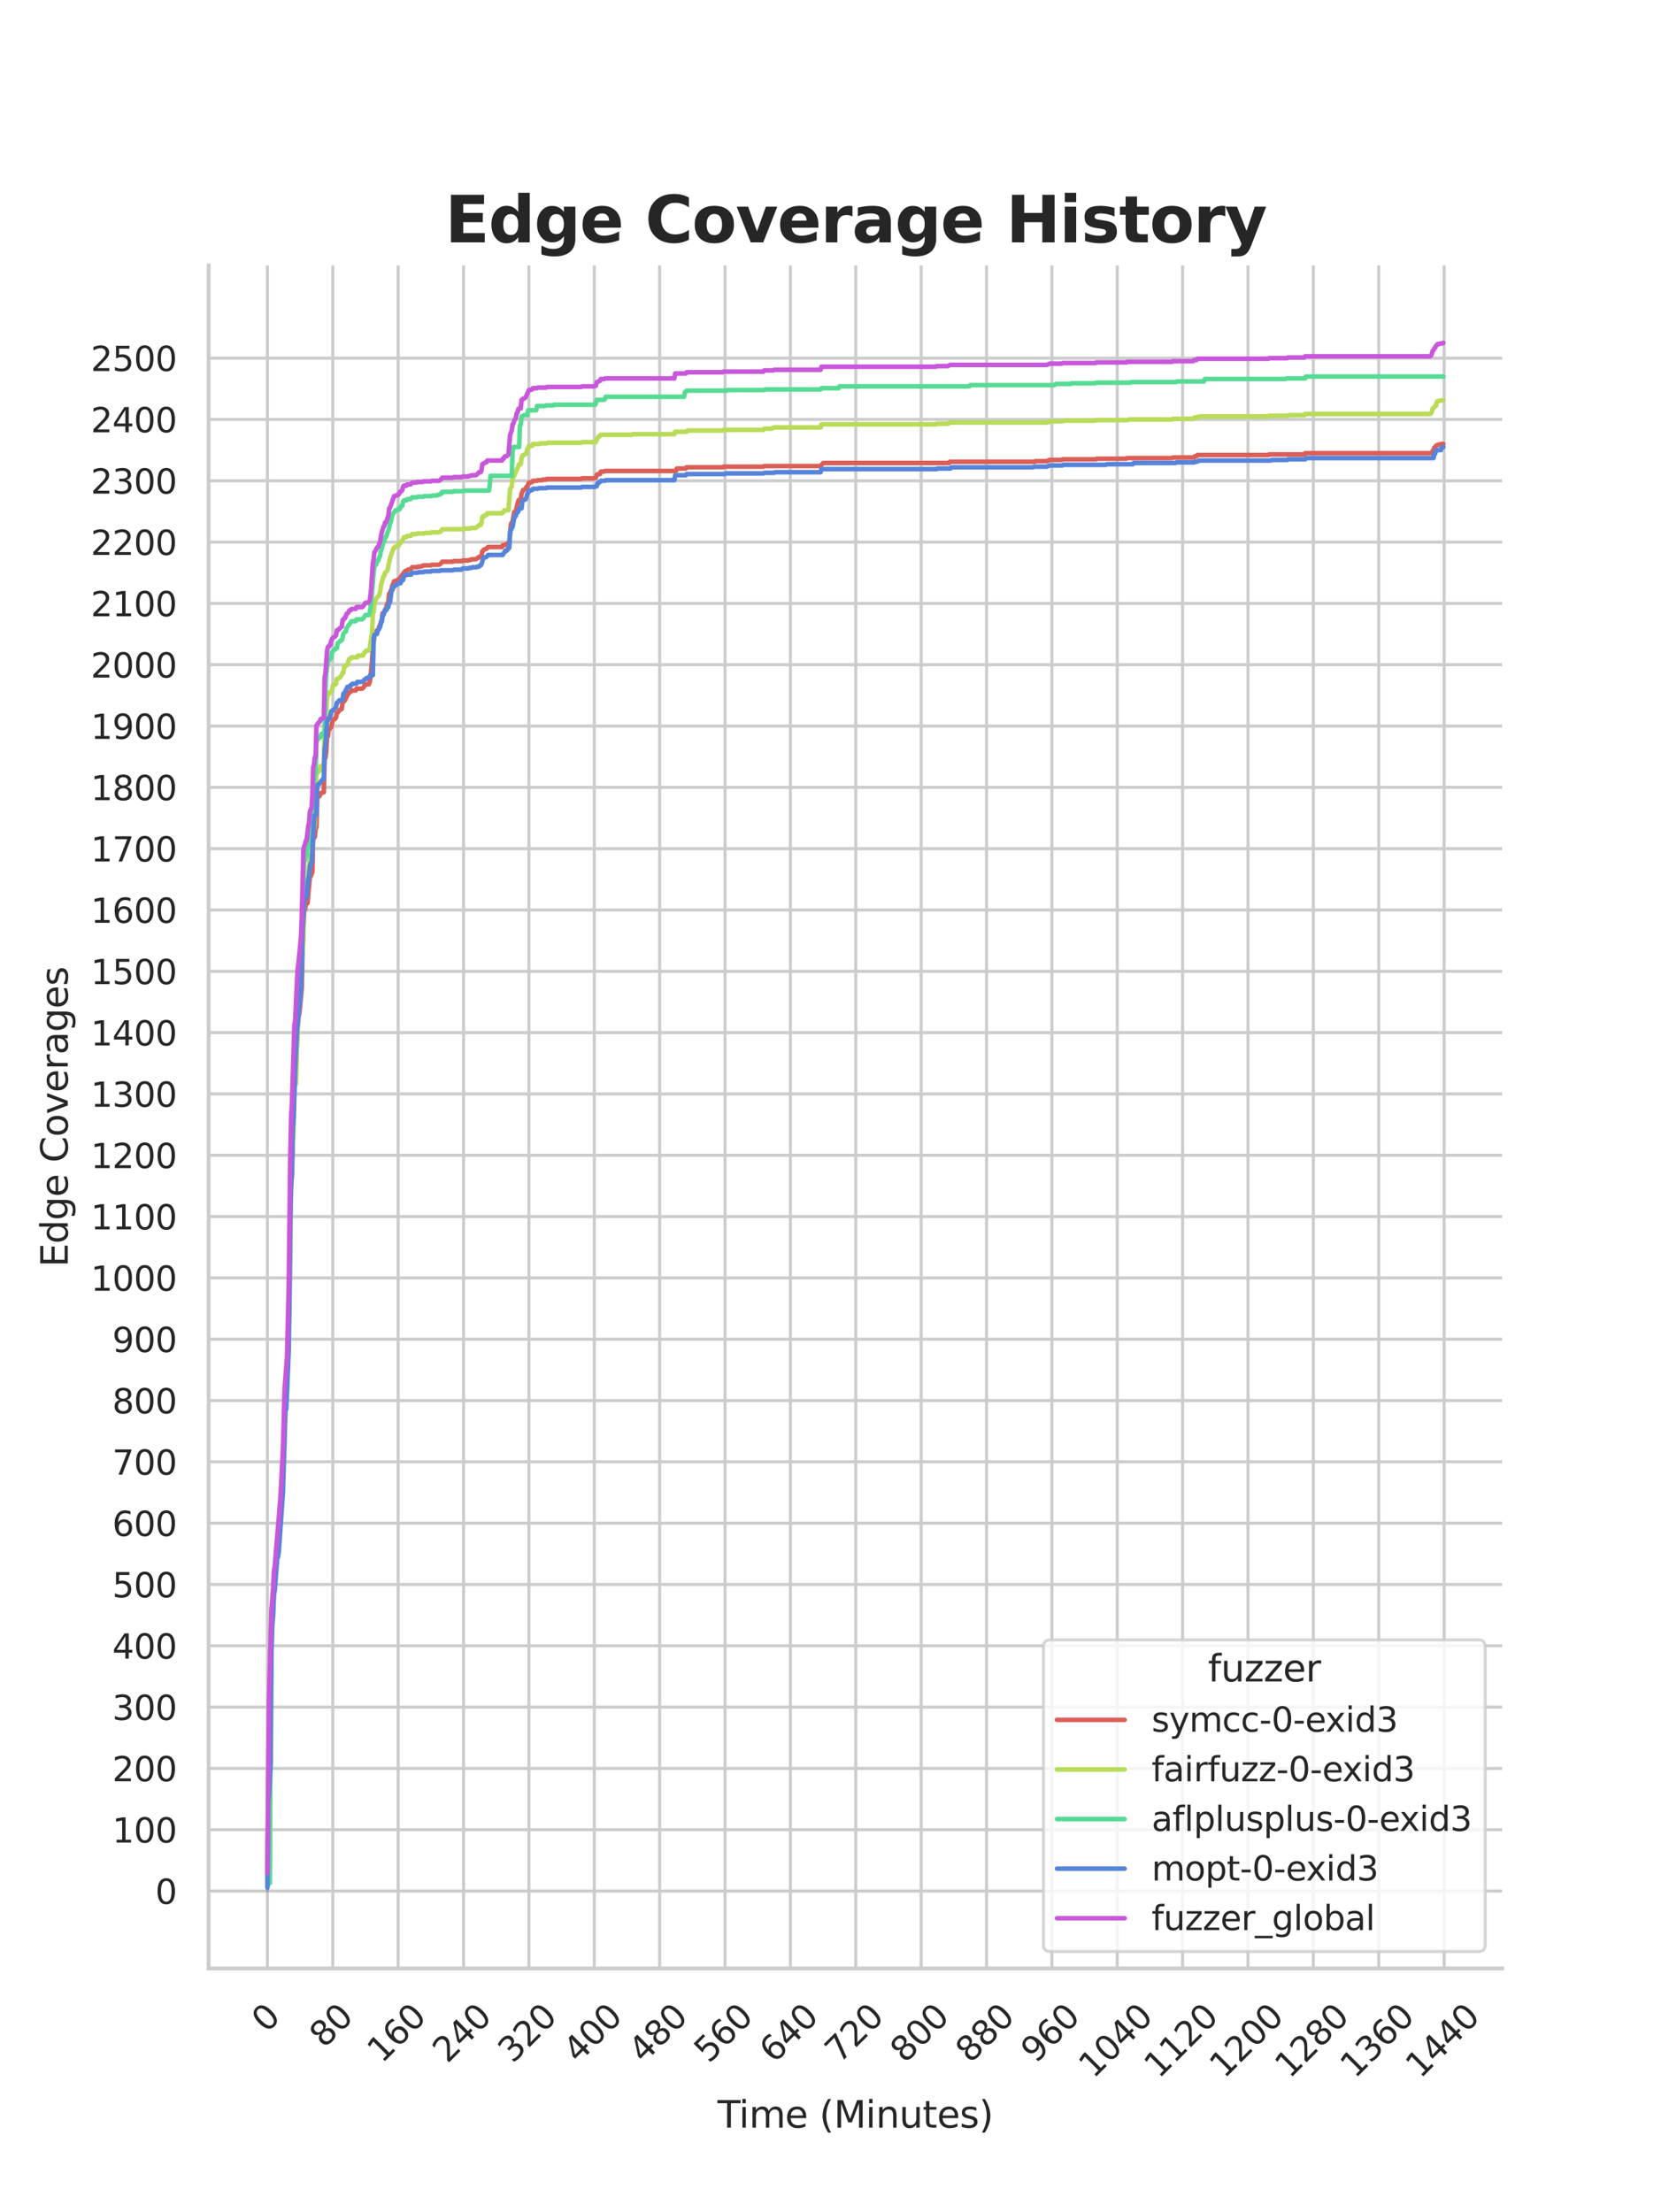 <?xml version="1.0" encoding="utf-8" standalone="no"?>
<!DOCTYPE svg PUBLIC "-//W3C//DTD SVG 1.1//EN"
  "http://www.w3.org/Graphics/SVG/1.1/DTD/svg11.dtd">
<svg xmlns:xlink="http://www.w3.org/1999/xlink" width="434.7pt" height="576pt" viewBox="0 0 434.7 576" xmlns="http://www.w3.org/2000/svg" version="1.1">
 <defs>
  <style type="text/css">*{stroke-linejoin: round; stroke-linecap: butt}</style>
 </defs>
 <g id="figure_1">
  <g id="patch_1">
   <path d="M 0 576 
L 434.7 576 
L 434.7 0 
L 0 0 
z
" style="fill: #ffffff"/>
  </g>
  <g id="axes_1">
   <g id="patch_2">
    <path d="M 54.337 512.64 
L 391.23 512.64 
L 391.23 69.12 
L 54.337 69.12 
z
" style="fill: #ffffff"/>
   </g>
   <g id="matplotlib.axis_1">
    <g id="xtick_1">
     <g id="line2d_1">
      <path d="M 69.651 512.64 
L 69.651 69.12 
" clip-path="url(#p5a43ee3201)" style="fill: none; stroke: #cccccc; stroke-width: 0.8; stroke-linecap: round"/>
     </g>
     <g id="text_1">
      <!-- 0 -->
      <g style="fill: #262626" transform="translate(69.388 529.627)rotate(-45)scale(0.088 -0.088)">
       <defs>
        <path id="DejaVuSans-30" d="M 2034 4250 
Q 1547 4250 1301 3770 
Q 1056 3291 1056 2328 
Q 1056 1369 1301 889 
Q 1547 409 2034 409 
Q 2525 409 2770 889 
Q 3016 1369 3016 2328 
Q 3016 3291 2770 3770 
Q 2525 4250 2034 4250 
z
M 2034 4750 
Q 2819 4750 3233 4129 
Q 3647 3509 3647 2328 
Q 3647 1150 3233 529 
Q 2819 -91 2034 -91 
Q 1250 -91 836 529 
Q 422 1150 422 2328 
Q 422 3509 836 4129 
Q 1250 4750 2034 4750 
z
" transform="scale(0.016)"/>
       </defs>
       <use xlink:href="#DejaVuSans-30"/>
      </g>
     </g>
    </g>
    <g id="xtick_2">
     <g id="line2d_2">
      <path d="M 86.677 512.64 
L 86.677 69.12 
" clip-path="url(#p5a43ee3201)" style="fill: none; stroke: #cccccc; stroke-width: 0.8; stroke-linecap: round"/>
     </g>
     <g id="text_2">
      <!-- 80 -->
      <g style="fill: #262626" transform="translate(84.435 533.586)rotate(-45)scale(0.088 -0.088)">
       <defs>
        <path id="DejaVuSans-38" d="M 2034 2216 
Q 1584 2216 1326 1975 
Q 1069 1734 1069 1313 
Q 1069 891 1326 650 
Q 1584 409 2034 409 
Q 2484 409 2743 651 
Q 3003 894 3003 1313 
Q 3003 1734 2745 1975 
Q 2488 2216 2034 2216 
z
M 1403 2484 
Q 997 2584 770 2862 
Q 544 3141 544 3541 
Q 544 4100 942 4425 
Q 1341 4750 2034 4750 
Q 2731 4750 3128 4425 
Q 3525 4100 3525 3541 
Q 3525 3141 3298 2862 
Q 3072 2584 2669 2484 
Q 3125 2378 3379 2068 
Q 3634 1759 3634 1313 
Q 3634 634 3220 271 
Q 2806 -91 2034 -91 
Q 1263 -91 848 271 
Q 434 634 434 1313 
Q 434 1759 690 2068 
Q 947 2378 1403 2484 
z
M 1172 3481 
Q 1172 3119 1398 2916 
Q 1625 2713 2034 2713 
Q 2441 2713 2670 2916 
Q 2900 3119 2900 3481 
Q 2900 3844 2670 4047 
Q 2441 4250 2034 4250 
Q 1625 4250 1398 4047 
Q 1172 3844 1172 3481 
z
" transform="scale(0.016)"/>
       </defs>
       <use xlink:href="#DejaVuSans-38"/>
       <use xlink:href="#DejaVuSans-30" x="63.623"/>
      </g>
     </g>
    </g>
    <g id="xtick_3">
     <g id="line2d_3">
      <path d="M 103.704 512.64 
L 103.704 69.12 
" clip-path="url(#p5a43ee3201)" style="fill: none; stroke: #cccccc; stroke-width: 0.8; stroke-linecap: round"/>
     </g>
     <g id="text_3">
      <!-- 160 -->
      <g style="fill: #262626" transform="translate(99.482 537.545)rotate(-45)scale(0.088 -0.088)">
       <defs>
        <path id="DejaVuSans-31" d="M 794 531 
L 1825 531 
L 1825 4091 
L 703 3866 
L 703 4441 
L 1819 4666 
L 2450 4666 
L 2450 531 
L 3481 531 
L 3481 0 
L 794 0 
L 794 531 
z
" transform="scale(0.016)"/>
        <path id="DejaVuSans-36" d="M 2113 2584 
Q 1688 2584 1439 2293 
Q 1191 2003 1191 1497 
Q 1191 994 1439 701 
Q 1688 409 2113 409 
Q 2538 409 2786 701 
Q 3034 994 3034 1497 
Q 3034 2003 2786 2293 
Q 2538 2584 2113 2584 
z
M 3366 4563 
L 3366 3988 
Q 3128 4100 2886 4159 
Q 2644 4219 2406 4219 
Q 1781 4219 1451 3797 
Q 1122 3375 1075 2522 
Q 1259 2794 1537 2939 
Q 1816 3084 2150 3084 
Q 2853 3084 3261 2657 
Q 3669 2231 3669 1497 
Q 3669 778 3244 343 
Q 2819 -91 2113 -91 
Q 1303 -91 875 529 
Q 447 1150 447 2328 
Q 447 3434 972 4092 
Q 1497 4750 2381 4750 
Q 2619 4750 2861 4703 
Q 3103 4656 3366 4563 
z
" transform="scale(0.016)"/>
       </defs>
       <use xlink:href="#DejaVuSans-31"/>
       <use xlink:href="#DejaVuSans-36" x="63.623"/>
       <use xlink:href="#DejaVuSans-30" x="127.246"/>
      </g>
     </g>
    </g>
    <g id="xtick_4">
     <g id="line2d_4">
      <path d="M 120.731 512.64 
L 120.731 69.12 
" clip-path="url(#p5a43ee3201)" style="fill: none; stroke: #cccccc; stroke-width: 0.8; stroke-linecap: round"/>
     </g>
     <g id="text_4">
      <!-- 240 -->
      <g style="fill: #262626" transform="translate(116.509 537.545)rotate(-45)scale(0.088 -0.088)">
       <defs>
        <path id="DejaVuSans-32" d="M 1228 531 
L 3431 531 
L 3431 0 
L 469 0 
L 469 531 
Q 828 903 1448 1529 
Q 2069 2156 2228 2338 
Q 2531 2678 2651 2914 
Q 2772 3150 2772 3378 
Q 2772 3750 2511 3984 
Q 2250 4219 1831 4219 
Q 1534 4219 1204 4116 
Q 875 4013 500 3803 
L 500 4441 
Q 881 4594 1212 4672 
Q 1544 4750 1819 4750 
Q 2544 4750 2975 4387 
Q 3406 4025 3406 3419 
Q 3406 3131 3298 2873 
Q 3191 2616 2906 2266 
Q 2828 2175 2409 1742 
Q 1991 1309 1228 531 
z
" transform="scale(0.016)"/>
        <path id="DejaVuSans-34" d="M 2419 4116 
L 825 1625 
L 2419 1625 
L 2419 4116 
z
M 2253 4666 
L 3047 4666 
L 3047 1625 
L 3713 1625 
L 3713 1100 
L 3047 1100 
L 3047 0 
L 2419 0 
L 2419 1100 
L 313 1100 
L 313 1709 
L 2253 4666 
z
" transform="scale(0.016)"/>
       </defs>
       <use xlink:href="#DejaVuSans-32"/>
       <use xlink:href="#DejaVuSans-34" x="63.623"/>
       <use xlink:href="#DejaVuSans-30" x="127.246"/>
      </g>
     </g>
    </g>
    <g id="xtick_5">
     <g id="line2d_5">
      <path d="M 137.757 512.64 
L 137.757 69.12 
" clip-path="url(#p5a43ee3201)" style="fill: none; stroke: #cccccc; stroke-width: 0.8; stroke-linecap: round"/>
     </g>
     <g id="text_5">
      <!-- 320 -->
      <g style="fill: #262626" transform="translate(133.536 537.545)rotate(-45)scale(0.088 -0.088)">
       <defs>
        <path id="DejaVuSans-33" d="M 2597 2516 
Q 3050 2419 3304 2112 
Q 3559 1806 3559 1356 
Q 3559 666 3084 287 
Q 2609 -91 1734 -91 
Q 1441 -91 1130 -33 
Q 819 25 488 141 
L 488 750 
Q 750 597 1062 519 
Q 1375 441 1716 441 
Q 2309 441 2620 675 
Q 2931 909 2931 1356 
Q 2931 1769 2642 2001 
Q 2353 2234 1838 2234 
L 1294 2234 
L 1294 2753 
L 1863 2753 
Q 2328 2753 2575 2939 
Q 2822 3125 2822 3475 
Q 2822 3834 2567 4026 
Q 2313 4219 1838 4219 
Q 1578 4219 1281 4162 
Q 984 4106 628 3988 
L 628 4550 
Q 988 4650 1302 4700 
Q 1616 4750 1894 4750 
Q 2613 4750 3031 4423 
Q 3450 4097 3450 3541 
Q 3450 3153 3228 2886 
Q 3006 2619 2597 2516 
z
" transform="scale(0.016)"/>
       </defs>
       <use xlink:href="#DejaVuSans-33"/>
       <use xlink:href="#DejaVuSans-32" x="63.623"/>
       <use xlink:href="#DejaVuSans-30" x="127.246"/>
      </g>
     </g>
    </g>
    <g id="xtick_6">
     <g id="line2d_6">
      <path d="M 154.784 512.64 
L 154.784 69.12 
" clip-path="url(#p5a43ee3201)" style="fill: none; stroke: #cccccc; stroke-width: 0.8; stroke-linecap: round"/>
     </g>
     <g id="text_6">
      <!-- 400 -->
      <g style="fill: #262626" transform="translate(150.562 537.545)rotate(-45)scale(0.088 -0.088)">
       <use xlink:href="#DejaVuSans-34"/>
       <use xlink:href="#DejaVuSans-30" x="63.623"/>
       <use xlink:href="#DejaVuSans-30" x="127.246"/>
      </g>
     </g>
    </g>
    <g id="xtick_7">
     <g id="line2d_7">
      <path d="M 171.81 512.64 
L 171.81 69.12 
" clip-path="url(#p5a43ee3201)" style="fill: none; stroke: #cccccc; stroke-width: 0.8; stroke-linecap: round"/>
     </g>
     <g id="text_7">
      <!-- 480 -->
      <g style="fill: #262626" transform="translate(167.589 537.545)rotate(-45)scale(0.088 -0.088)">
       <use xlink:href="#DejaVuSans-34"/>
       <use xlink:href="#DejaVuSans-38" x="63.623"/>
       <use xlink:href="#DejaVuSans-30" x="127.246"/>
      </g>
     </g>
    </g>
    <g id="xtick_8">
     <g id="line2d_8">
      <path d="M 188.837 512.64 
L 188.837 69.12 
" clip-path="url(#p5a43ee3201)" style="fill: none; stroke: #cccccc; stroke-width: 0.8; stroke-linecap: round"/>
     </g>
     <g id="text_8">
      <!-- 560 -->
      <g style="fill: #262626" transform="translate(184.615 537.545)rotate(-45)scale(0.088 -0.088)">
       <defs>
        <path id="DejaVuSans-35" d="M 691 4666 
L 3169 4666 
L 3169 4134 
L 1269 4134 
L 1269 2991 
Q 1406 3038 1543 3061 
Q 1681 3084 1819 3084 
Q 2600 3084 3056 2656 
Q 3513 2228 3513 1497 
Q 3513 744 3044 326 
Q 2575 -91 1722 -91 
Q 1428 -91 1123 -41 
Q 819 9 494 109 
L 494 744 
Q 775 591 1075 516 
Q 1375 441 1709 441 
Q 2250 441 2565 725 
Q 2881 1009 2881 1497 
Q 2881 1984 2565 2268 
Q 2250 2553 1709 2553 
Q 1456 2553 1204 2497 
Q 953 2441 691 2322 
L 691 4666 
z
" transform="scale(0.016)"/>
       </defs>
       <use xlink:href="#DejaVuSans-35"/>
       <use xlink:href="#DejaVuSans-36" x="63.623"/>
       <use xlink:href="#DejaVuSans-30" x="127.246"/>
      </g>
     </g>
    </g>
    <g id="xtick_9">
     <g id="line2d_9">
      <path d="M 205.864 512.64 
L 205.864 69.12 
" clip-path="url(#p5a43ee3201)" style="fill: none; stroke: #cccccc; stroke-width: 0.8; stroke-linecap: round"/>
     </g>
     <g id="text_9">
      <!-- 640 -->
      <g style="fill: #262626" transform="translate(201.642 537.545)rotate(-45)scale(0.088 -0.088)">
       <use xlink:href="#DejaVuSans-36"/>
       <use xlink:href="#DejaVuSans-34" x="63.623"/>
       <use xlink:href="#DejaVuSans-30" x="127.246"/>
      </g>
     </g>
    </g>
    <g id="xtick_10">
     <g id="line2d_10">
      <path d="M 222.89 512.64 
L 222.89 69.12 
" clip-path="url(#p5a43ee3201)" style="fill: none; stroke: #cccccc; stroke-width: 0.8; stroke-linecap: round"/>
     </g>
     <g id="text_10">
      <!-- 720 -->
      <g style="fill: #262626" transform="translate(218.669 537.545)rotate(-45)scale(0.088 -0.088)">
       <defs>
        <path id="DejaVuSans-37" d="M 525 4666 
L 3525 4666 
L 3525 4397 
L 1831 0 
L 1172 0 
L 2766 4134 
L 525 4134 
L 525 4666 
z
" transform="scale(0.016)"/>
       </defs>
       <use xlink:href="#DejaVuSans-37"/>
       <use xlink:href="#DejaVuSans-32" x="63.623"/>
       <use xlink:href="#DejaVuSans-30" x="127.246"/>
      </g>
     </g>
    </g>
    <g id="xtick_11">
     <g id="line2d_11">
      <path d="M 239.917 512.64 
L 239.917 69.12 
" clip-path="url(#p5a43ee3201)" style="fill: none; stroke: #cccccc; stroke-width: 0.8; stroke-linecap: round"/>
     </g>
     <g id="text_11">
      <!-- 800 -->
      <g style="fill: #262626" transform="translate(235.695 537.545)rotate(-45)scale(0.088 -0.088)">
       <use xlink:href="#DejaVuSans-38"/>
       <use xlink:href="#DejaVuSans-30" x="63.623"/>
       <use xlink:href="#DejaVuSans-30" x="127.246"/>
      </g>
     </g>
    </g>
    <g id="xtick_12">
     <g id="line2d_12">
      <path d="M 256.943 512.64 
L 256.943 69.12 
" clip-path="url(#p5a43ee3201)" style="fill: none; stroke: #cccccc; stroke-width: 0.8; stroke-linecap: round"/>
     </g>
     <g id="text_12">
      <!-- 880 -->
      <g style="fill: #262626" transform="translate(252.722 537.545)rotate(-45)scale(0.088 -0.088)">
       <use xlink:href="#DejaVuSans-38"/>
       <use xlink:href="#DejaVuSans-38" x="63.623"/>
       <use xlink:href="#DejaVuSans-30" x="127.246"/>
      </g>
     </g>
    </g>
    <g id="xtick_13">
     <g id="line2d_13">
      <path d="M 273.97 512.64 
L 273.97 69.12 
" clip-path="url(#p5a43ee3201)" style="fill: none; stroke: #cccccc; stroke-width: 0.8; stroke-linecap: round"/>
     </g>
     <g id="text_13">
      <!-- 960 -->
      <g style="fill: #262626" transform="translate(269.748 537.545)rotate(-45)scale(0.088 -0.088)">
       <defs>
        <path id="DejaVuSans-39" d="M 703 97 
L 703 672 
Q 941 559 1184 500 
Q 1428 441 1663 441 
Q 2288 441 2617 861 
Q 2947 1281 2994 2138 
Q 2813 1869 2534 1725 
Q 2256 1581 1919 1581 
Q 1219 1581 811 2004 
Q 403 2428 403 3163 
Q 403 3881 828 4315 
Q 1253 4750 1959 4750 
Q 2769 4750 3195 4129 
Q 3622 3509 3622 2328 
Q 3622 1225 3098 567 
Q 2575 -91 1691 -91 
Q 1453 -91 1209 -44 
Q 966 3 703 97 
z
M 1959 2075 
Q 2384 2075 2632 2365 
Q 2881 2656 2881 3163 
Q 2881 3666 2632 3958 
Q 2384 4250 1959 4250 
Q 1534 4250 1286 3958 
Q 1038 3666 1038 3163 
Q 1038 2656 1286 2365 
Q 1534 2075 1959 2075 
z
" transform="scale(0.016)"/>
       </defs>
       <use xlink:href="#DejaVuSans-39"/>
       <use xlink:href="#DejaVuSans-36" x="63.623"/>
       <use xlink:href="#DejaVuSans-30" x="127.246"/>
      </g>
     </g>
    </g>
    <g id="xtick_14">
     <g id="line2d_14">
      <path d="M 290.997 512.64 
L 290.997 69.12 
" clip-path="url(#p5a43ee3201)" style="fill: none; stroke: #cccccc; stroke-width: 0.8; stroke-linecap: round"/>
     </g>
     <g id="text_14">
      <!-- 1040 -->
      <g style="fill: #262626" transform="translate(284.795 541.505)rotate(-45)scale(0.088 -0.088)">
       <use xlink:href="#DejaVuSans-31"/>
       <use xlink:href="#DejaVuSans-30" x="63.623"/>
       <use xlink:href="#DejaVuSans-34" x="127.246"/>
       <use xlink:href="#DejaVuSans-30" x="190.869"/>
      </g>
     </g>
    </g>
    <g id="xtick_15">
     <g id="line2d_15">
      <path d="M 308.023 512.64 
L 308.023 69.12 
" clip-path="url(#p5a43ee3201)" style="fill: none; stroke: #cccccc; stroke-width: 0.8; stroke-linecap: round"/>
     </g>
     <g id="text_15">
      <!-- 1120 -->
      <g style="fill: #262626" transform="translate(301.822 541.505)rotate(-45)scale(0.088 -0.088)">
       <use xlink:href="#DejaVuSans-31"/>
       <use xlink:href="#DejaVuSans-31" x="63.623"/>
       <use xlink:href="#DejaVuSans-32" x="127.246"/>
       <use xlink:href="#DejaVuSans-30" x="190.869"/>
      </g>
     </g>
    </g>
    <g id="xtick_16">
     <g id="line2d_16">
      <path d="M 325.05 512.64 
L 325.05 69.12 
" clip-path="url(#p5a43ee3201)" style="fill: none; stroke: #cccccc; stroke-width: 0.8; stroke-linecap: round"/>
     </g>
     <g id="text_16">
      <!-- 1200 -->
      <g style="fill: #262626" transform="translate(318.849 541.505)rotate(-45)scale(0.088 -0.088)">
       <use xlink:href="#DejaVuSans-31"/>
       <use xlink:href="#DejaVuSans-32" x="63.623"/>
       <use xlink:href="#DejaVuSans-30" x="127.246"/>
       <use xlink:href="#DejaVuSans-30" x="190.869"/>
      </g>
     </g>
    </g>
    <g id="xtick_17">
     <g id="line2d_17">
      <path d="M 342.076 512.64 
L 342.076 69.12 
" clip-path="url(#p5a43ee3201)" style="fill: none; stroke: #cccccc; stroke-width: 0.8; stroke-linecap: round"/>
     </g>
     <g id="text_17">
      <!-- 1280 -->
      <g style="fill: #262626" transform="translate(335.875 541.505)rotate(-45)scale(0.088 -0.088)">
       <use xlink:href="#DejaVuSans-31"/>
       <use xlink:href="#DejaVuSans-32" x="63.623"/>
       <use xlink:href="#DejaVuSans-38" x="127.246"/>
       <use xlink:href="#DejaVuSans-30" x="190.869"/>
      </g>
     </g>
    </g>
    <g id="xtick_18">
     <g id="line2d_18">
      <path d="M 359.103 512.64 
L 359.103 69.12 
" clip-path="url(#p5a43ee3201)" style="fill: none; stroke: #cccccc; stroke-width: 0.8; stroke-linecap: round"/>
     </g>
     <g id="text_18">
      <!-- 1360 -->
      <g style="fill: #262626" transform="translate(352.902 541.505)rotate(-45)scale(0.088 -0.088)">
       <use xlink:href="#DejaVuSans-31"/>
       <use xlink:href="#DejaVuSans-33" x="63.623"/>
       <use xlink:href="#DejaVuSans-36" x="127.246"/>
       <use xlink:href="#DejaVuSans-30" x="190.869"/>
      </g>
     </g>
    </g>
    <g id="xtick_19">
     <g id="line2d_19">
      <path d="M 376.13 512.64 
L 376.13 69.12 
" clip-path="url(#p5a43ee3201)" style="fill: none; stroke: #cccccc; stroke-width: 0.8; stroke-linecap: round"/>
     </g>
     <g id="text_19">
      <!-- 1440 -->
      <g style="fill: #262626" transform="translate(369.928 541.505)rotate(-45)scale(0.088 -0.088)">
       <use xlink:href="#DejaVuSans-31"/>
       <use xlink:href="#DejaVuSans-34" x="63.623"/>
       <use xlink:href="#DejaVuSans-34" x="127.246"/>
       <use xlink:href="#DejaVuSans-30" x="190.869"/>
      </g>
     </g>
    </g>
    <g id="text_20">
     <!-- Time (Minutes) -->
     <g style="fill: #262626" transform="translate(186.874 554.093)scale(0.096 -0.096)">
      <defs>
       <path id="DejaVuSans-54" d="M -19 4666 
L 3928 4666 
L 3928 4134 
L 2272 4134 
L 2272 0 
L 1638 0 
L 1638 4134 
L -19 4134 
L -19 4666 
z
" transform="scale(0.016)"/>
       <path id="DejaVuSans-69" d="M 603 3500 
L 1178 3500 
L 1178 0 
L 603 0 
L 603 3500 
z
M 603 4863 
L 1178 4863 
L 1178 4134 
L 603 4134 
L 603 4863 
z
" transform="scale(0.016)"/>
       <path id="DejaVuSans-6d" d="M 3328 2828 
Q 3544 3216 3844 3400 
Q 4144 3584 4550 3584 
Q 5097 3584 5394 3201 
Q 5691 2819 5691 2113 
L 5691 0 
L 5113 0 
L 5113 2094 
Q 5113 2597 4934 2840 
Q 4756 3084 4391 3084 
Q 3944 3084 3684 2787 
Q 3425 2491 3425 1978 
L 3425 0 
L 2847 0 
L 2847 2094 
Q 2847 2600 2669 2842 
Q 2491 3084 2119 3084 
Q 1678 3084 1418 2786 
Q 1159 2488 1159 1978 
L 1159 0 
L 581 0 
L 581 3500 
L 1159 3500 
L 1159 2956 
Q 1356 3278 1631 3431 
Q 1906 3584 2284 3584 
Q 2666 3584 2933 3390 
Q 3200 3197 3328 2828 
z
" transform="scale(0.016)"/>
       <path id="DejaVuSans-65" d="M 3597 1894 
L 3597 1613 
L 953 1613 
Q 991 1019 1311 708 
Q 1631 397 2203 397 
Q 2534 397 2845 478 
Q 3156 559 3463 722 
L 3463 178 
Q 3153 47 2828 -22 
Q 2503 -91 2169 -91 
Q 1331 -91 842 396 
Q 353 884 353 1716 
Q 353 2575 817 3079 
Q 1281 3584 2069 3584 
Q 2775 3584 3186 3129 
Q 3597 2675 3597 1894 
z
M 3022 2063 
Q 3016 2534 2758 2815 
Q 2500 3097 2075 3097 
Q 1594 3097 1305 2825 
Q 1016 2553 972 2059 
L 3022 2063 
z
" transform="scale(0.016)"/>
       <path id="DejaVuSans-20" transform="scale(0.016)"/>
       <path id="DejaVuSans-28" d="M 1984 4856 
Q 1566 4138 1362 3434 
Q 1159 2731 1159 2009 
Q 1159 1288 1364 580 
Q 1569 -128 1984 -844 
L 1484 -844 
Q 1016 -109 783 600 
Q 550 1309 550 2009 
Q 550 2706 781 3412 
Q 1013 4119 1484 4856 
L 1984 4856 
z
" transform="scale(0.016)"/>
       <path id="DejaVuSans-4d" d="M 628 4666 
L 1569 4666 
L 2759 1491 
L 3956 4666 
L 4897 4666 
L 4897 0 
L 4281 0 
L 4281 4097 
L 3078 897 
L 2444 897 
L 1241 4097 
L 1241 0 
L 628 0 
L 628 4666 
z
" transform="scale(0.016)"/>
       <path id="DejaVuSans-6e" d="M 3513 2113 
L 3513 0 
L 2938 0 
L 2938 2094 
Q 2938 2591 2744 2837 
Q 2550 3084 2163 3084 
Q 1697 3084 1428 2787 
Q 1159 2491 1159 1978 
L 1159 0 
L 581 0 
L 581 3500 
L 1159 3500 
L 1159 2956 
Q 1366 3272 1645 3428 
Q 1925 3584 2291 3584 
Q 2894 3584 3203 3211 
Q 3513 2838 3513 2113 
z
" transform="scale(0.016)"/>
       <path id="DejaVuSans-75" d="M 544 1381 
L 544 3500 
L 1119 3500 
L 1119 1403 
Q 1119 906 1312 657 
Q 1506 409 1894 409 
Q 2359 409 2629 706 
Q 2900 1003 2900 1516 
L 2900 3500 
L 3475 3500 
L 3475 0 
L 2900 0 
L 2900 538 
Q 2691 219 2414 64 
Q 2138 -91 1772 -91 
Q 1169 -91 856 284 
Q 544 659 544 1381 
z
M 1991 3584 
L 1991 3584 
z
" transform="scale(0.016)"/>
       <path id="DejaVuSans-74" d="M 1172 4494 
L 1172 3500 
L 2356 3500 
L 2356 3053 
L 1172 3053 
L 1172 1153 
Q 1172 725 1289 603 
Q 1406 481 1766 481 
L 2356 481 
L 2356 0 
L 1766 0 
Q 1100 0 847 248 
Q 594 497 594 1153 
L 594 3053 
L 172 3053 
L 172 3500 
L 594 3500 
L 594 4494 
L 1172 4494 
z
" transform="scale(0.016)"/>
       <path id="DejaVuSans-73" d="M 2834 3397 
L 2834 2853 
Q 2591 2978 2328 3040 
Q 2066 3103 1784 3103 
Q 1356 3103 1142 2972 
Q 928 2841 928 2578 
Q 928 2378 1081 2264 
Q 1234 2150 1697 2047 
L 1894 2003 
Q 2506 1872 2764 1633 
Q 3022 1394 3022 966 
Q 3022 478 2636 193 
Q 2250 -91 1575 -91 
Q 1294 -91 989 -36 
Q 684 19 347 128 
L 347 722 
Q 666 556 975 473 
Q 1284 391 1588 391 
Q 1994 391 2212 530 
Q 2431 669 2431 922 
Q 2431 1156 2273 1281 
Q 2116 1406 1581 1522 
L 1381 1569 
Q 847 1681 609 1914 
Q 372 2147 372 2553 
Q 372 3047 722 3315 
Q 1072 3584 1716 3584 
Q 2034 3584 2315 3537 
Q 2597 3491 2834 3397 
z
" transform="scale(0.016)"/>
       <path id="DejaVuSans-29" d="M 513 4856 
L 1013 4856 
Q 1481 4119 1714 3412 
Q 1947 2706 1947 2009 
Q 1947 1309 1714 600 
Q 1481 -109 1013 -844 
L 513 -844 
Q 928 -128 1133 580 
Q 1338 1288 1338 2009 
Q 1338 2731 1133 3434 
Q 928 4138 513 4856 
z
" transform="scale(0.016)"/>
      </defs>
      <use xlink:href="#DejaVuSans-54"/>
      <use xlink:href="#DejaVuSans-69" x="57.959"/>
      <use xlink:href="#DejaVuSans-6d" x="85.742"/>
      <use xlink:href="#DejaVuSans-65" x="183.154"/>
      <use xlink:href="#DejaVuSans-20" x="244.678"/>
      <use xlink:href="#DejaVuSans-28" x="276.465"/>
      <use xlink:href="#DejaVuSans-4d" x="315.479"/>
      <use xlink:href="#DejaVuSans-69" x="401.758"/>
      <use xlink:href="#DejaVuSans-6e" x="429.541"/>
      <use xlink:href="#DejaVuSans-75" x="492.92"/>
      <use xlink:href="#DejaVuSans-74" x="556.299"/>
      <use xlink:href="#DejaVuSans-65" x="595.508"/>
      <use xlink:href="#DejaVuSans-73" x="657.031"/>
      <use xlink:href="#DejaVuSans-29" x="709.131"/>
     </g>
    </g>
   </g>
   <g id="matplotlib.axis_2">
    <g id="ytick_1">
     <g id="line2d_20">
      <path d="M 54.337 492.48 
L 391.23 492.48 
" clip-path="url(#p5a43ee3201)" style="fill: none; stroke: #cccccc; stroke-width: 0.8; stroke-linecap: round"/>
     </g>
     <g id="text_21">
      <!-- 0 -->
      <g style="fill: #262626" transform="translate(40.438 495.823)scale(0.088 -0.088)">
       <use xlink:href="#DejaVuSans-30"/>
      </g>
     </g>
    </g>
    <g id="ytick_2">
     <g id="line2d_21">
      <path d="M 54.337 476.512 
L 391.23 476.512 
" clip-path="url(#p5a43ee3201)" style="fill: none; stroke: #cccccc; stroke-width: 0.8; stroke-linecap: round"/>
     </g>
     <g id="text_22">
      <!-- 100 -->
      <g style="fill: #262626" transform="translate(29.241 479.855)scale(0.088 -0.088)">
       <use xlink:href="#DejaVuSans-31"/>
       <use xlink:href="#DejaVuSans-30" x="63.623"/>
       <use xlink:href="#DejaVuSans-30" x="127.246"/>
      </g>
     </g>
    </g>
    <g id="ytick_3">
     <g id="line2d_22">
      <path d="M 54.337 460.543 
L 391.23 460.543 
" clip-path="url(#p5a43ee3201)" style="fill: none; stroke: #cccccc; stroke-width: 0.8; stroke-linecap: round"/>
     </g>
     <g id="text_23">
      <!-- 200 -->
      <g style="fill: #262626" transform="translate(29.241 463.887)scale(0.088 -0.088)">
       <use xlink:href="#DejaVuSans-32"/>
       <use xlink:href="#DejaVuSans-30" x="63.623"/>
       <use xlink:href="#DejaVuSans-30" x="127.246"/>
      </g>
     </g>
    </g>
    <g id="ytick_4">
     <g id="line2d_23">
      <path d="M 54.337 444.575 
L 391.23 444.575 
" clip-path="url(#p5a43ee3201)" style="fill: none; stroke: #cccccc; stroke-width: 0.8; stroke-linecap: round"/>
     </g>
     <g id="text_24">
      <!-- 300 -->
      <g style="fill: #262626" transform="translate(29.241 447.918)scale(0.088 -0.088)">
       <use xlink:href="#DejaVuSans-33"/>
       <use xlink:href="#DejaVuSans-30" x="63.623"/>
       <use xlink:href="#DejaVuSans-30" x="127.246"/>
      </g>
     </g>
    </g>
    <g id="ytick_5">
     <g id="line2d_24">
      <path d="M 54.337 428.607 
L 391.23 428.607 
" clip-path="url(#p5a43ee3201)" style="fill: none; stroke: #cccccc; stroke-width: 0.8; stroke-linecap: round"/>
     </g>
     <g id="text_25">
      <!-- 400 -->
      <g style="fill: #262626" transform="translate(29.241 431.95)scale(0.088 -0.088)">
       <use xlink:href="#DejaVuSans-34"/>
       <use xlink:href="#DejaVuSans-30" x="63.623"/>
       <use xlink:href="#DejaVuSans-30" x="127.246"/>
      </g>
     </g>
    </g>
    <g id="ytick_6">
     <g id="line2d_25">
      <path d="M 54.337 412.638 
L 391.23 412.638 
" clip-path="url(#p5a43ee3201)" style="fill: none; stroke: #cccccc; stroke-width: 0.8; stroke-linecap: round"/>
     </g>
     <g id="text_26">
      <!-- 500 -->
      <g style="fill: #262626" transform="translate(29.241 415.982)scale(0.088 -0.088)">
       <use xlink:href="#DejaVuSans-35"/>
       <use xlink:href="#DejaVuSans-30" x="63.623"/>
       <use xlink:href="#DejaVuSans-30" x="127.246"/>
      </g>
     </g>
    </g>
    <g id="ytick_7">
     <g id="line2d_26">
      <path d="M 54.337 396.67 
L 391.23 396.67 
" clip-path="url(#p5a43ee3201)" style="fill: none; stroke: #cccccc; stroke-width: 0.8; stroke-linecap: round"/>
     </g>
     <g id="text_27">
      <!-- 600 -->
      <g style="fill: #262626" transform="translate(29.241 400.013)scale(0.088 -0.088)">
       <use xlink:href="#DejaVuSans-36"/>
       <use xlink:href="#DejaVuSans-30" x="63.623"/>
       <use xlink:href="#DejaVuSans-30" x="127.246"/>
      </g>
     </g>
    </g>
    <g id="ytick_8">
     <g id="line2d_27">
      <path d="M 54.337 380.702 
L 391.23 380.702 
" clip-path="url(#p5a43ee3201)" style="fill: none; stroke: #cccccc; stroke-width: 0.8; stroke-linecap: round"/>
     </g>
     <g id="text_28">
      <!-- 700 -->
      <g style="fill: #262626" transform="translate(29.241 384.045)scale(0.088 -0.088)">
       <use xlink:href="#DejaVuSans-37"/>
       <use xlink:href="#DejaVuSans-30" x="63.623"/>
       <use xlink:href="#DejaVuSans-30" x="127.246"/>
      </g>
     </g>
    </g>
    <g id="ytick_9">
     <g id="line2d_28">
      <path d="M 54.337 364.733 
L 391.23 364.733 
" clip-path="url(#p5a43ee3201)" style="fill: none; stroke: #cccccc; stroke-width: 0.8; stroke-linecap: round"/>
     </g>
     <g id="text_29">
      <!-- 800 -->
      <g style="fill: #262626" transform="translate(29.241 368.077)scale(0.088 -0.088)">
       <use xlink:href="#DejaVuSans-38"/>
       <use xlink:href="#DejaVuSans-30" x="63.623"/>
       <use xlink:href="#DejaVuSans-30" x="127.246"/>
      </g>
     </g>
    </g>
    <g id="ytick_10">
     <g id="line2d_29">
      <path d="M 54.337 348.765 
L 391.23 348.765 
" clip-path="url(#p5a43ee3201)" style="fill: none; stroke: #cccccc; stroke-width: 0.8; stroke-linecap: round"/>
     </g>
     <g id="text_30">
      <!-- 900 -->
      <g style="fill: #262626" transform="translate(29.241 352.108)scale(0.088 -0.088)">
       <use xlink:href="#DejaVuSans-39"/>
       <use xlink:href="#DejaVuSans-30" x="63.623"/>
       <use xlink:href="#DejaVuSans-30" x="127.246"/>
      </g>
     </g>
    </g>
    <g id="ytick_11">
     <g id="line2d_30">
      <path d="M 54.337 332.797 
L 391.23 332.797 
" clip-path="url(#p5a43ee3201)" style="fill: none; stroke: #cccccc; stroke-width: 0.8; stroke-linecap: round"/>
     </g>
     <g id="text_31">
      <!-- 1000 -->
      <g style="fill: #262626" transform="translate(23.642 336.14)scale(0.088 -0.088)">
       <use xlink:href="#DejaVuSans-31"/>
       <use xlink:href="#DejaVuSans-30" x="63.623"/>
       <use xlink:href="#DejaVuSans-30" x="127.246"/>
       <use xlink:href="#DejaVuSans-30" x="190.869"/>
      </g>
     </g>
    </g>
    <g id="ytick_12">
     <g id="line2d_31">
      <path d="M 54.337 316.829 
L 391.23 316.829 
" clip-path="url(#p5a43ee3201)" style="fill: none; stroke: #cccccc; stroke-width: 0.8; stroke-linecap: round"/>
     </g>
     <g id="text_32">
      <!-- 1100 -->
      <g style="fill: #262626" transform="translate(23.642 320.172)scale(0.088 -0.088)">
       <use xlink:href="#DejaVuSans-31"/>
       <use xlink:href="#DejaVuSans-31" x="63.623"/>
       <use xlink:href="#DejaVuSans-30" x="127.246"/>
       <use xlink:href="#DejaVuSans-30" x="190.869"/>
      </g>
     </g>
    </g>
    <g id="ytick_13">
     <g id="line2d_32">
      <path d="M 54.337 300.86 
L 391.23 300.86 
" clip-path="url(#p5a43ee3201)" style="fill: none; stroke: #cccccc; stroke-width: 0.8; stroke-linecap: round"/>
     </g>
     <g id="text_33">
      <!-- 1200 -->
      <g style="fill: #262626" transform="translate(23.642 304.204)scale(0.088 -0.088)">
       <use xlink:href="#DejaVuSans-31"/>
       <use xlink:href="#DejaVuSans-32" x="63.623"/>
       <use xlink:href="#DejaVuSans-30" x="127.246"/>
       <use xlink:href="#DejaVuSans-30" x="190.869"/>
      </g>
     </g>
    </g>
    <g id="ytick_14">
     <g id="line2d_33">
      <path d="M 54.337 284.892 
L 391.23 284.892 
" clip-path="url(#p5a43ee3201)" style="fill: none; stroke: #cccccc; stroke-width: 0.8; stroke-linecap: round"/>
     </g>
     <g id="text_34">
      <!-- 1300 -->
      <g style="fill: #262626" transform="translate(23.642 288.235)scale(0.088 -0.088)">
       <use xlink:href="#DejaVuSans-31"/>
       <use xlink:href="#DejaVuSans-33" x="63.623"/>
       <use xlink:href="#DejaVuSans-30" x="127.246"/>
       <use xlink:href="#DejaVuSans-30" x="190.869"/>
      </g>
     </g>
    </g>
    <g id="ytick_15">
     <g id="line2d_34">
      <path d="M 54.337 268.924 
L 391.23 268.924 
" clip-path="url(#p5a43ee3201)" style="fill: none; stroke: #cccccc; stroke-width: 0.8; stroke-linecap: round"/>
     </g>
     <g id="text_35">
      <!-- 1400 -->
      <g style="fill: #262626" transform="translate(23.642 272.267)scale(0.088 -0.088)">
       <use xlink:href="#DejaVuSans-31"/>
       <use xlink:href="#DejaVuSans-34" x="63.623"/>
       <use xlink:href="#DejaVuSans-30" x="127.246"/>
       <use xlink:href="#DejaVuSans-30" x="190.869"/>
      </g>
     </g>
    </g>
    <g id="ytick_16">
     <g id="line2d_35">
      <path d="M 54.337 252.955 
L 391.23 252.955 
" clip-path="url(#p5a43ee3201)" style="fill: none; stroke: #cccccc; stroke-width: 0.8; stroke-linecap: round"/>
     </g>
     <g id="text_36">
      <!-- 1500 -->
      <g style="fill: #262626" transform="translate(23.642 256.299)scale(0.088 -0.088)">
       <use xlink:href="#DejaVuSans-31"/>
       <use xlink:href="#DejaVuSans-35" x="63.623"/>
       <use xlink:href="#DejaVuSans-30" x="127.246"/>
       <use xlink:href="#DejaVuSans-30" x="190.869"/>
      </g>
     </g>
    </g>
    <g id="ytick_17">
     <g id="line2d_36">
      <path d="M 54.337 236.987 
L 391.23 236.987 
" clip-path="url(#p5a43ee3201)" style="fill: none; stroke: #cccccc; stroke-width: 0.8; stroke-linecap: round"/>
     </g>
     <g id="text_37">
      <!-- 1600 -->
      <g style="fill: #262626" transform="translate(23.642 240.33)scale(0.088 -0.088)">
       <use xlink:href="#DejaVuSans-31"/>
       <use xlink:href="#DejaVuSans-36" x="63.623"/>
       <use xlink:href="#DejaVuSans-30" x="127.246"/>
       <use xlink:href="#DejaVuSans-30" x="190.869"/>
      </g>
     </g>
    </g>
    <g id="ytick_18">
     <g id="line2d_37">
      <path d="M 54.337 221.019 
L 391.23 221.019 
" clip-path="url(#p5a43ee3201)" style="fill: none; stroke: #cccccc; stroke-width: 0.8; stroke-linecap: round"/>
     </g>
     <g id="text_38">
      <!-- 1700 -->
      <g style="fill: #262626" transform="translate(23.642 224.362)scale(0.088 -0.088)">
       <use xlink:href="#DejaVuSans-31"/>
       <use xlink:href="#DejaVuSans-37" x="63.623"/>
       <use xlink:href="#DejaVuSans-30" x="127.246"/>
       <use xlink:href="#DejaVuSans-30" x="190.869"/>
      </g>
     </g>
    </g>
    <g id="ytick_19">
     <g id="line2d_38">
      <path d="M 54.337 205.05 
L 391.23 205.05 
" clip-path="url(#p5a43ee3201)" style="fill: none; stroke: #cccccc; stroke-width: 0.8; stroke-linecap: round"/>
     </g>
     <g id="text_39">
      <!-- 1800 -->
      <g style="fill: #262626" transform="translate(23.642 208.394)scale(0.088 -0.088)">
       <use xlink:href="#DejaVuSans-31"/>
       <use xlink:href="#DejaVuSans-38" x="63.623"/>
       <use xlink:href="#DejaVuSans-30" x="127.246"/>
       <use xlink:href="#DejaVuSans-30" x="190.869"/>
      </g>
     </g>
    </g>
    <g id="ytick_20">
     <g id="line2d_39">
      <path d="M 54.337 189.082 
L 391.23 189.082 
" clip-path="url(#p5a43ee3201)" style="fill: none; stroke: #cccccc; stroke-width: 0.8; stroke-linecap: round"/>
     </g>
     <g id="text_40">
      <!-- 1900 -->
      <g style="fill: #262626" transform="translate(23.642 192.425)scale(0.088 -0.088)">
       <use xlink:href="#DejaVuSans-31"/>
       <use xlink:href="#DejaVuSans-39" x="63.623"/>
       <use xlink:href="#DejaVuSans-30" x="127.246"/>
       <use xlink:href="#DejaVuSans-30" x="190.869"/>
      </g>
     </g>
    </g>
    <g id="ytick_21">
     <g id="line2d_40">
      <path d="M 54.337 173.114 
L 391.23 173.114 
" clip-path="url(#p5a43ee3201)" style="fill: none; stroke: #cccccc; stroke-width: 0.8; stroke-linecap: round"/>
     </g>
     <g id="text_41">
      <!-- 2000 -->
      <g style="fill: #262626" transform="translate(23.642 176.457)scale(0.088 -0.088)">
       <use xlink:href="#DejaVuSans-32"/>
       <use xlink:href="#DejaVuSans-30" x="63.623"/>
       <use xlink:href="#DejaVuSans-30" x="127.246"/>
       <use xlink:href="#DejaVuSans-30" x="190.869"/>
      </g>
     </g>
    </g>
    <g id="ytick_22">
     <g id="line2d_41">
      <path d="M 54.337 157.145 
L 391.23 157.145 
" clip-path="url(#p5a43ee3201)" style="fill: none; stroke: #cccccc; stroke-width: 0.8; stroke-linecap: round"/>
     </g>
     <g id="text_42">
      <!-- 2100 -->
      <g style="fill: #262626" transform="translate(23.642 160.489)scale(0.088 -0.088)">
       <use xlink:href="#DejaVuSans-32"/>
       <use xlink:href="#DejaVuSans-31" x="63.623"/>
       <use xlink:href="#DejaVuSans-30" x="127.246"/>
       <use xlink:href="#DejaVuSans-30" x="190.869"/>
      </g>
     </g>
    </g>
    <g id="ytick_23">
     <g id="line2d_42">
      <path d="M 54.337 141.177 
L 391.23 141.177 
" clip-path="url(#p5a43ee3201)" style="fill: none; stroke: #cccccc; stroke-width: 0.8; stroke-linecap: round"/>
     </g>
     <g id="text_43">
      <!-- 2200 -->
      <g style="fill: #262626" transform="translate(23.642 144.52)scale(0.088 -0.088)">
       <use xlink:href="#DejaVuSans-32"/>
       <use xlink:href="#DejaVuSans-32" x="63.623"/>
       <use xlink:href="#DejaVuSans-30" x="127.246"/>
       <use xlink:href="#DejaVuSans-30" x="190.869"/>
      </g>
     </g>
    </g>
    <g id="ytick_24">
     <g id="line2d_43">
      <path d="M 54.337 125.209 
L 391.23 125.209 
" clip-path="url(#p5a43ee3201)" style="fill: none; stroke: #cccccc; stroke-width: 0.8; stroke-linecap: round"/>
     </g>
     <g id="text_44">
      <!-- 2300 -->
      <g style="fill: #262626" transform="translate(23.642 128.552)scale(0.088 -0.088)">
       <use xlink:href="#DejaVuSans-32"/>
       <use xlink:href="#DejaVuSans-33" x="63.623"/>
       <use xlink:href="#DejaVuSans-30" x="127.246"/>
       <use xlink:href="#DejaVuSans-30" x="190.869"/>
      </g>
     </g>
    </g>
    <g id="ytick_25">
     <g id="line2d_44">
      <path d="M 54.337 109.24 
L 391.23 109.24 
" clip-path="url(#p5a43ee3201)" style="fill: none; stroke: #cccccc; stroke-width: 0.8; stroke-linecap: round"/>
     </g>
     <g id="text_45">
      <!-- 2400 -->
      <g style="fill: #262626" transform="translate(23.642 112.584)scale(0.088 -0.088)">
       <use xlink:href="#DejaVuSans-32"/>
       <use xlink:href="#DejaVuSans-34" x="63.623"/>
       <use xlink:href="#DejaVuSans-30" x="127.246"/>
       <use xlink:href="#DejaVuSans-30" x="190.869"/>
      </g>
     </g>
    </g>
    <g id="ytick_26">
     <g id="line2d_45">
      <path d="M 54.337 93.272 
L 391.23 93.272 
" clip-path="url(#p5a43ee3201)" style="fill: none; stroke: #cccccc; stroke-width: 0.8; stroke-linecap: round"/>
     </g>
     <g id="text_46">
      <!-- 2500 -->
      <g style="fill: #262626" transform="translate(23.642 96.615)scale(0.088 -0.088)">
       <use xlink:href="#DejaVuSans-32"/>
       <use xlink:href="#DejaVuSans-35" x="63.623"/>
       <use xlink:href="#DejaVuSans-30" x="127.246"/>
       <use xlink:href="#DejaVuSans-30" x="190.869"/>
      </g>
     </g>
    </g>
    <g id="text_47">
     <!-- Edge Coverages -->
     <g style="fill: #262626" transform="translate(17.645 329.986)rotate(-90)scale(0.096 -0.096)">
      <defs>
       <path id="DejaVuSans-45" d="M 628 4666 
L 3578 4666 
L 3578 4134 
L 1259 4134 
L 1259 2753 
L 3481 2753 
L 3481 2222 
L 1259 2222 
L 1259 531 
L 3634 531 
L 3634 0 
L 628 0 
L 628 4666 
z
" transform="scale(0.016)"/>
       <path id="DejaVuSans-64" d="M 2906 2969 
L 2906 4863 
L 3481 4863 
L 3481 0 
L 2906 0 
L 2906 525 
Q 2725 213 2448 61 
Q 2172 -91 1784 -91 
Q 1150 -91 751 415 
Q 353 922 353 1747 
Q 353 2572 751 3078 
Q 1150 3584 1784 3584 
Q 2172 3584 2448 3432 
Q 2725 3281 2906 2969 
z
M 947 1747 
Q 947 1113 1208 752 
Q 1469 391 1925 391 
Q 2381 391 2643 752 
Q 2906 1113 2906 1747 
Q 2906 2381 2643 2742 
Q 2381 3103 1925 3103 
Q 1469 3103 1208 2742 
Q 947 2381 947 1747 
z
" transform="scale(0.016)"/>
       <path id="DejaVuSans-67" d="M 2906 1791 
Q 2906 2416 2648 2759 
Q 2391 3103 1925 3103 
Q 1463 3103 1205 2759 
Q 947 2416 947 1791 
Q 947 1169 1205 825 
Q 1463 481 1925 481 
Q 2391 481 2648 825 
Q 2906 1169 2906 1791 
z
M 3481 434 
Q 3481 -459 3084 -895 
Q 2688 -1331 1869 -1331 
Q 1566 -1331 1297 -1286 
Q 1028 -1241 775 -1147 
L 775 -588 
Q 1028 -725 1275 -790 
Q 1522 -856 1778 -856 
Q 2344 -856 2625 -561 
Q 2906 -266 2906 331 
L 2906 616 
Q 2728 306 2450 153 
Q 2172 0 1784 0 
Q 1141 0 747 490 
Q 353 981 353 1791 
Q 353 2603 747 3093 
Q 1141 3584 1784 3584 
Q 2172 3584 2450 3431 
Q 2728 3278 2906 2969 
L 2906 3500 
L 3481 3500 
L 3481 434 
z
" transform="scale(0.016)"/>
       <path id="DejaVuSans-43" d="M 4122 4306 
L 4122 3641 
Q 3803 3938 3442 4084 
Q 3081 4231 2675 4231 
Q 1875 4231 1450 3742 
Q 1025 3253 1025 2328 
Q 1025 1406 1450 917 
Q 1875 428 2675 428 
Q 3081 428 3442 575 
Q 3803 722 4122 1019 
L 4122 359 
Q 3791 134 3420 21 
Q 3050 -91 2638 -91 
Q 1578 -91 968 557 
Q 359 1206 359 2328 
Q 359 3453 968 4101 
Q 1578 4750 2638 4750 
Q 3056 4750 3426 4639 
Q 3797 4528 4122 4306 
z
" transform="scale(0.016)"/>
       <path id="DejaVuSans-6f" d="M 1959 3097 
Q 1497 3097 1228 2736 
Q 959 2375 959 1747 
Q 959 1119 1226 758 
Q 1494 397 1959 397 
Q 2419 397 2687 759 
Q 2956 1122 2956 1747 
Q 2956 2369 2687 2733 
Q 2419 3097 1959 3097 
z
M 1959 3584 
Q 2709 3584 3137 3096 
Q 3566 2609 3566 1747 
Q 3566 888 3137 398 
Q 2709 -91 1959 -91 
Q 1206 -91 779 398 
Q 353 888 353 1747 
Q 353 2609 779 3096 
Q 1206 3584 1959 3584 
z
" transform="scale(0.016)"/>
       <path id="DejaVuSans-76" d="M 191 3500 
L 800 3500 
L 1894 563 
L 2988 3500 
L 3597 3500 
L 2284 0 
L 1503 0 
L 191 3500 
z
" transform="scale(0.016)"/>
       <path id="DejaVuSans-72" d="M 2631 2963 
Q 2534 3019 2420 3045 
Q 2306 3072 2169 3072 
Q 1681 3072 1420 2755 
Q 1159 2438 1159 1844 
L 1159 0 
L 581 0 
L 581 3500 
L 1159 3500 
L 1159 2956 
Q 1341 3275 1631 3429 
Q 1922 3584 2338 3584 
Q 2397 3584 2469 3576 
Q 2541 3569 2628 3553 
L 2631 2963 
z
" transform="scale(0.016)"/>
       <path id="DejaVuSans-61" d="M 2194 1759 
Q 1497 1759 1228 1600 
Q 959 1441 959 1056 
Q 959 750 1161 570 
Q 1363 391 1709 391 
Q 2188 391 2477 730 
Q 2766 1069 2766 1631 
L 2766 1759 
L 2194 1759 
z
M 3341 1997 
L 3341 0 
L 2766 0 
L 2766 531 
Q 2569 213 2275 61 
Q 1981 -91 1556 -91 
Q 1019 -91 701 211 
Q 384 513 384 1019 
Q 384 1609 779 1909 
Q 1175 2209 1959 2209 
L 2766 2209 
L 2766 2266 
Q 2766 2663 2505 2880 
Q 2244 3097 1772 3097 
Q 1472 3097 1187 3025 
Q 903 2953 641 2809 
L 641 3341 
Q 956 3463 1253 3523 
Q 1550 3584 1831 3584 
Q 2591 3584 2966 3190 
Q 3341 2797 3341 1997 
z
" transform="scale(0.016)"/>
      </defs>
      <use xlink:href="#DejaVuSans-45"/>
      <use xlink:href="#DejaVuSans-64" x="63.184"/>
      <use xlink:href="#DejaVuSans-67" x="126.66"/>
      <use xlink:href="#DejaVuSans-65" x="190.137"/>
      <use xlink:href="#DejaVuSans-20" x="251.66"/>
      <use xlink:href="#DejaVuSans-43" x="283.447"/>
      <use xlink:href="#DejaVuSans-6f" x="353.271"/>
      <use xlink:href="#DejaVuSans-76" x="414.453"/>
      <use xlink:href="#DejaVuSans-65" x="473.633"/>
      <use xlink:href="#DejaVuSans-72" x="535.156"/>
      <use xlink:href="#DejaVuSans-61" x="576.27"/>
      <use xlink:href="#DejaVuSans-67" x="637.549"/>
      <use xlink:href="#DejaVuSans-65" x="701.025"/>
      <use xlink:href="#DejaVuSans-73" x="762.549"/>
     </g>
    </g>
   </g>
   <g id="PolyCollection_1">
    <defs>
     <path id="m0dbe538bc4" d="M 69.651 -91.824 
L 69.651 -83.52 
L 69.651 -91.824 
L 69.651 -91.824 
z
" style="stroke: #db5f57; stroke-opacity: 0.2; stroke-width: 0.8"/>
    </defs>
    <g clip-path="url(#p5a43ee3201)">
     <use xlink:href="#m0dbe538bc4" x="0" y="576" style="fill: #db5f57; fill-opacity: 0.2; stroke: #db5f57; stroke-opacity: 0.2; stroke-width: 0.8"/>
    </g>
   </g>
   <g id="PolyCollection_2">
    <defs>
     <path id="m40f87cf196" d="M 69.651 -88.31 
L 69.651 -83.52 
L 69.651 -88.31 
L 69.651 -88.31 
z
" style="stroke: #b9db57; stroke-opacity: 0.2; stroke-width: 0.8"/>
    </defs>
    <g clip-path="url(#p5a43ee3201)">
     <use xlink:href="#m40f87cf196" x="0" y="576" style="fill: #b9db57; fill-opacity: 0.2; stroke: #b9db57; stroke-opacity: 0.2; stroke-width: 0.8"/>
    </g>
   </g>
   <g id="PolyCollection_3">
    <defs>
     <path id="m9eeec809b8" d="M 69.651 -85.596 
L 69.651 -83.52 
L 69.651 -85.596 
L 69.651 -85.596 
z
" style="stroke: #57db94; stroke-opacity: 0.2; stroke-width: 0.8"/>
    </defs>
    <g clip-path="url(#p5a43ee3201)">
     <use xlink:href="#m9eeec809b8" x="0" y="576" style="fill: #57db94; fill-opacity: 0.2; stroke: #57db94; stroke-opacity: 0.2; stroke-width: 0.8"/>
    </g>
   </g>
   <g id="PolyCollection_4">
    <defs>
     <path id="m994ce2cb7b" d="M 69.651 -85.277 
L 69.651 -83.52 
L 69.651 -85.277 
L 69.651 -85.277 
z
" style="stroke: #5784db; stroke-opacity: 0.2; stroke-width: 0.8"/>
    </defs>
    <g clip-path="url(#p5a43ee3201)">
     <use xlink:href="#m994ce2cb7b" x="0" y="576" style="fill: #5784db; fill-opacity: 0.2; stroke: #5784db; stroke-opacity: 0.2; stroke-width: 0.8"/>
    </g>
   </g>
   <g id="PolyCollection_5">
    <defs>
     <path id="m70ecdb09c8" d="M 69.651 -92.941 
L 69.651 -83.52 
L 69.651 -92.941 
L 69.651 -92.941 
z
" style="stroke: #c957db; stroke-opacity: 0.2; stroke-width: 0.8"/>
    </defs>
    <g clip-path="url(#p5a43ee3201)">
     <use xlink:href="#m70ecdb09c8" x="0" y="576" style="fill: #c957db; fill-opacity: 0.2; stroke: #c957db; stroke-opacity: 0.2; stroke-width: 0.8"/>
    </g>
   </g>
   <g id="line2d_46">
    <path d="M 69.651 488.328 
L 70.076 445.054 
L 70.502 428.607 
L 70.715 421.9 
L 71.141 416.471 
L 71.353 412.319 
L 71.566 410.882 
L 72.418 401.141 
L 73.056 394.275 
L 73.907 377.029 
L 74.333 364.254 
L 74.972 355.152 
L 75.397 337.907 
L 75.61 312.836 
L 75.823 307.727 
L 76.036 305.331 
L 76.461 289.203 
L 76.674 280.9 
L 77.1 278.664 
L 77.526 267.486 
L 77.738 264.931 
L 77.951 263.973 
L 78.164 262.057 
L 78.59 257.426 
L 78.803 247.845 
L 79.228 237.147 
L 79.441 236.987 
L 79.654 235.55 
L 80.08 235.23 
L 80.718 228.364 
L 80.931 228.204 
L 81.357 227.087 
L 81.569 218.464 
L 81.995 217.985 
L 82.208 215.909 
L 82.421 215.43 
L 82.634 207.925 
L 82.846 207.446 
L 83.059 207.446 
L 83.272 207.286 
L 83.485 206.647 
L 83.698 206.487 
L 83.911 206.487 
L 84.123 206.328 
L 84.336 206.328 
L 84.549 197.386 
L 84.762 197.386 
L 84.975 195.629 
L 85.188 191.797 
L 85.4 191.797 
L 85.613 189.88 
L 85.826 189.88 
L 86.039 189.401 
L 86.252 189.401 
L 86.677 187.645 
L 86.89 187.325 
L 87.103 187.325 
L 87.316 187.166 
L 87.529 186.846 
L 87.742 185.729 
L 87.954 185.569 
L 88.593 184.771 
L 88.806 184.771 
L 89.019 184.611 
L 89.231 182.854 
L 89.444 182.854 
L 89.657 182.375 
L 89.87 182.375 
L 90.508 180.938 
L 90.721 180.778 
L 90.934 180.299 
L 91.147 180.14 
L 91.36 180.14 
L 91.573 179.82 
L 92.637 179.82 
L 92.85 179.341 
L 94.339 179.341 
L 94.552 179.182 
L 95.191 178.224 
L 96.042 178.224 
L 96.255 177.744 
L 96.468 176.627 
L 96.893 172.156 
L 97.106 168.163 
L 97.319 167.205 
L 97.532 165.449 
L 97.745 165.13 
L 97.958 165.13 
L 98.17 164.171 
L 98.383 164.171 
L 98.596 163.852 
L 98.809 163.054 
L 99.022 162.734 
L 99.447 161.297 
L 99.66 159.7 
L 99.873 159.7 
L 100.512 158.902 
L 100.724 157.624 
L 101.15 156.666 
L 101.363 154.59 
L 101.576 154.431 
L 102.001 153.313 
L 102.214 152.355 
L 102.427 152.035 
L 102.64 151.397 
L 102.853 151.397 
L 103.065 151.237 
L 103.491 151.237 
L 103.704 150.918 
L 103.917 150.918 
L 105.407 148.842 
L 105.619 148.682 
L 105.832 148.682 
L 106.258 148.363 
L 106.896 148.363 
L 107.322 147.724 
L 108.599 147.724 
L 108.812 147.564 
L 109.663 147.564 
L 109.876 147.405 
L 110.089 147.405 
L 110.302 147.245 
L 112.217 147.245 
L 112.43 147.085 
L 114.346 147.085 
L 114.984 146.606 
L 115.197 146.287 
L 117.964 146.287 
L 118.177 146.127 
L 120.305 146.127 
L 120.518 145.968 
L 122.008 145.968 
L 122.22 145.808 
L 122.646 145.808 
L 122.859 145.648 
L 123.923 145.648 
L 124.349 145.329 
L 124.562 145.329 
L 124.774 145.009 
L 125.2 145.009 
L 125.413 144.85 
L 125.626 143.572 
L 125.839 143.413 
L 126.051 143.093 
L 126.264 143.093 
L 126.477 142.934 
L 126.69 142.934 
L 127.116 142.454 
L 130.734 142.454 
L 130.947 141.975 
L 131.372 141.975 
L 131.585 141.816 
L 132.011 141.816 
L 132.649 141.017 
L 133.075 136.546 
L 133.288 136.067 
L 133.501 135.907 
L 133.926 133.353 
L 134.139 133.353 
L 134.352 133.033 
L 134.778 131.277 
L 134.99 130.478 
L 135.203 130.159 
L 135.629 130.159 
L 135.842 128.562 
L 136.267 127.604 
L 136.48 127.604 
L 136.906 127.285 
L 137.119 126.806 
L 137.332 126.806 
L 137.757 125.688 
L 138.183 125.688 
L 138.396 125.528 
L 138.609 125.528 
L 138.821 125.209 
L 139.886 125.209 
L 140.098 125.049 
L 141.163 125.049 
L 141.375 124.889 
L 142.227 124.889 
L 142.439 124.73 
L 151.378 124.73 
L 151.591 124.57 
L 154.784 124.57 
L 154.997 124.41 
L 155.209 124.41 
L 155.422 123.612 
L 155.635 123.612 
L 155.848 123.452 
L 156.274 123.452 
L 156.486 122.813 
L 157.338 122.813 
L 157.551 122.654 
L 176.067 122.654 
L 176.28 122.015 
L 178.621 122.015 
L 178.834 121.696 
L 188.198 121.696 
L 188.411 121.536 
L 198.84 121.536 
L 199.053 121.376 
L 213.738 121.376 
L 214.377 120.578 
L 247.153 120.578 
L 247.366 120.259 
L 269.5 120.259 
L 269.713 120.099 
L 272.693 120.099 
L 272.906 119.939 
L 273.119 119.939 
L 273.331 119.779 
L 276.524 119.779 
L 276.737 119.62 
L 285.463 119.62 
L 285.676 119.46 
L 293.338 119.46 
L 293.551 119.3 
L 305.256 119.3 
L 305.469 119.141 
L 311.003 119.141 
L 311.216 118.821 
L 311.641 118.821 
L 311.854 118.502 
L 330.371 118.502 
L 330.583 118.342 
L 339.735 118.342 
L 339.948 118.023 
L 372.937 118.023 
L 373.15 117.384 
L 373.363 117.384 
L 373.576 116.586 
L 373.788 116.586 
L 374.001 116.107 
L 374.214 115.947 
L 374.427 115.947 
L 374.64 115.787 
L 375.065 115.787 
L 375.278 115.628 
L 375.917 115.628 
L 375.917 115.628 
" clip-path="url(#p5a43ee3201)" style="fill: none; stroke: #db5f57; stroke-width: 1.2; stroke-linecap: round"/>
   </g>
   <g id="line2d_47">
    <path d="M 69.651 490.085 
L 70.076 446.012 
L 70.502 427.968 
L 70.928 419.345 
L 71.141 416.311 
L 71.353 411.361 
L 71.992 404.175 
L 72.205 400.662 
L 72.418 400.023 
L 72.63 397.948 
L 72.843 396.989 
L 73.056 394.594 
L 73.482 384.854 
L 73.695 381.82 
L 73.907 381.021 
L 74.12 375.911 
L 74.333 363.935 
L 74.759 362.179 
L 75.397 332.477 
L 75.61 328.485 
L 75.823 301.339 
L 76.036 300.86 
L 76.461 294.792 
L 76.674 282.656 
L 76.887 282.656 
L 77.1 282.177 
L 77.526 263.973 
L 77.738 263.494 
L 78.164 259.662 
L 78.59 250.241 
L 78.803 249.283 
L 79.015 243.055 
L 79.228 232.196 
L 79.441 232.037 
L 79.654 230.919 
L 79.867 230.919 
L 80.08 229.003 
L 80.292 228.364 
L 80.718 222.935 
L 80.931 222.615 
L 81.144 222.615 
L 81.357 221.817 
L 81.569 216.228 
L 81.782 215.909 
L 81.995 214.631 
L 82.208 209.681 
L 82.421 201.378 
L 82.634 201.378 
L 82.846 200.899 
L 83.059 200.739 
L 83.272 200.739 
L 83.485 199.621 
L 83.698 199.461 
L 84.123 199.461 
L 84.336 199.302 
L 84.549 188.763 
L 84.762 187.645 
L 85.188 181.737 
L 85.4 180.778 
L 85.613 180.778 
L 85.826 180.299 
L 86.252 180.299 
L 86.465 179.82 
L 86.677 178.543 
L 86.89 178.383 
L 87.103 178.383 
L 87.529 178.064 
L 87.742 176.786 
L 87.954 176.786 
L 88.38 176.467 
L 88.593 176.467 
L 88.806 175.988 
L 89.019 175.828 
L 89.231 175.19 
L 89.444 175.19 
L 89.657 173.593 
L 89.87 173.593 
L 90.083 173.433 
L 90.508 172.954 
L 90.934 171.677 
L 91.147 171.517 
L 91.36 171.517 
L 91.573 171.197 
L 93.062 171.197 
L 93.275 170.718 
L 94.552 170.718 
L 94.765 170.08 
L 95.191 169.76 
L 95.404 169.441 
L 95.829 169.441 
L 96.042 169.281 
L 96.255 168.962 
L 96.893 164.81 
L 97.106 160.02 
L 97.319 159.381 
L 97.532 156.666 
L 97.745 156.666 
L 97.958 155.868 
L 98.383 155.389 
L 98.596 155.229 
L 98.809 154.91 
L 99.022 154.111 
L 99.235 152.355 
L 99.873 150.119 
L 100.086 149.96 
L 100.299 149.161 
L 100.512 149.002 
L 100.937 148.522 
L 101.576 145.329 
L 102.427 142.934 
L 102.64 142.614 
L 102.853 142.614 
L 103.065 142.295 
L 103.491 142.295 
L 103.704 141.975 
L 103.917 141.975 
L 104.13 141.337 
L 104.342 141.337 
L 104.555 141.177 
L 104.981 140.379 
L 105.194 139.9 
L 105.832 139.9 
L 106.045 139.58 
L 106.896 139.58 
L 107.322 139.101 
L 108.386 139.101 
L 108.599 138.941 
L 110.515 138.941 
L 110.727 138.782 
L 112.217 138.782 
L 112.43 138.622 
L 114.346 138.622 
L 114.558 138.462 
L 114.771 138.462 
L 115.197 137.824 
L 120.731 137.824 
L 120.943 137.664 
L 122.433 137.664 
L 122.646 137.504 
L 123.923 137.504 
L 124.349 137.185 
L 124.774 136.706 
L 125.2 136.706 
L 125.413 136.227 
L 125.626 134.63 
L 125.839 134.63 
L 126.051 134.311 
L 126.264 134.311 
L 126.477 134.151 
L 126.69 134.151 
L 126.903 133.672 
L 130.734 133.672 
L 130.947 133.353 
L 131.159 133.353 
L 131.372 132.874 
L 132.436 132.874 
L 132.862 127.444 
L 133.288 126.646 
L 133.501 124.57 
L 133.713 124.41 
L 135.203 120.897 
L 135.629 120.897 
L 135.842 119.3 
L 136.055 118.662 
L 136.267 118.502 
L 136.48 118.502 
L 136.906 118.183 
L 137.119 118.183 
L 137.332 116.905 
L 137.544 116.746 
L 137.757 116.107 
L 138.609 116.107 
L 138.821 115.628 
L 140.524 115.628 
L 140.737 115.468 
L 142.439 115.468 
L 142.652 115.308 
L 151.378 115.308 
L 151.591 115.149 
L 155.209 115.149 
L 155.422 114.35 
L 155.635 114.191 
L 155.848 113.712 
L 156.061 113.552 
L 156.274 113.552 
L 156.486 113.232 
L 164.574 113.232 
L 164.787 113.073 
L 175.641 113.073 
L 175.854 112.434 
L 178.834 112.434 
L 179.047 112.115 
L 188.198 112.115 
L 188.411 111.955 
L 198.84 111.955 
L 199.053 111.636 
L 200.968 111.636 
L 201.181 111.476 
L 201.394 111.476 
L 201.607 111.316 
L 213.738 111.316 
L 213.951 110.518 
L 243.748 110.518 
L 243.961 110.358 
L 246.94 110.358 
L 247.366 110.039 
L 272.693 110.039 
L 272.906 109.879 
L 273.331 109.879 
L 273.544 109.719 
L 276.737 109.719 
L 276.95 109.56 
L 285.25 109.56 
L 285.463 109.4 
L 293.763 109.4 
L 293.976 109.24 
L 305.256 109.24 
L 305.469 109.081 
L 310.79 109.081 
L 311.003 108.761 
L 311.641 108.761 
L 311.854 108.602 
L 312.28 108.602 
L 312.493 108.442 
L 330.371 108.442 
L 330.583 108.282 
L 335.479 108.282 
L 335.691 108.123 
L 339.735 108.123 
L 339.948 107.803 
L 372.511 107.803 
L 372.724 107.644 
L 372.937 107.165 
L 373.15 106.366 
L 373.576 106.047 
L 373.788 105.727 
L 374.001 105.727 
L 374.214 104.769 
L 374.427 104.45 
L 374.853 104.45 
L 375.065 104.29 
L 375.917 104.29 
L 375.917 104.29 
" clip-path="url(#p5a43ee3201)" style="fill: none; stroke: #b9db57; stroke-width: 1.2; stroke-linecap: round"/>
   </g>
   <g id="line2d_48">
    <path d="M 69.651 491.442 
L 69.864 490.404 
L 70.289 490.404 
L 70.502 438.667 
L 70.928 418.227 
L 71.141 415.992 
L 71.353 411.68 
L 71.992 406.411 
L 72.205 401.461 
L 72.418 400.982 
L 73.056 392.838 
L 73.269 392.838 
L 73.482 383.257 
L 73.907 374.474 
L 74.546 358.666 
L 74.759 358.666 
L 74.972 354.673 
L 75.397 334.234 
L 75.823 297.028 
L 76.461 281.059 
L 76.674 271.638 
L 76.887 271.638 
L 77.1 263.654 
L 77.313 263.494 
L 77.526 256.788 
L 77.951 252.955 
L 78.377 248.324 
L 79.015 231.558 
L 79.228 224.372 
L 79.441 224.053 
L 79.654 223.094 
L 79.867 222.935 
L 80.08 220.859 
L 80.292 220.061 
L 80.505 218.304 
L 80.931 218.304 
L 81.144 214.951 
L 81.357 213.673 
L 81.569 203.933 
L 81.782 203.773 
L 81.995 201.537 
L 82.208 201.378 
L 82.421 193.074 
L 83.059 192.116 
L 83.272 192.116 
L 83.485 191.956 
L 83.698 191.158 
L 83.911 191.158 
L 84.336 190.838 
L 84.549 190.838 
L 84.762 179.98 
L 84.975 175.349 
L 85.4 172.475 
L 85.613 171.996 
L 85.826 171.836 
L 86.039 171.357 
L 86.252 171.357 
L 86.465 169.76 
L 86.677 169.601 
L 86.89 169.281 
L 87.103 169.281 
L 87.316 168.962 
L 87.529 168.962 
L 87.742 168.802 
L 87.954 167.525 
L 88.167 167.365 
L 88.593 166.886 
L 88.806 166.886 
L 89.019 166.726 
L 89.231 166.088 
L 89.444 164.97 
L 89.657 164.81 
L 89.87 164.491 
L 90.083 164.491 
L 90.296 163.533 
L 91.573 161.776 
L 92.637 161.776 
L 92.85 161.297 
L 94.339 161.297 
L 94.552 161.137 
L 95.191 160.179 
L 96.042 160.179 
L 96.255 159.7 
L 96.468 158.582 
L 96.893 154.271 
L 97.319 149.161 
L 97.532 147.245 
L 97.745 147.245 
L 97.958 147.085 
L 98.17 146.127 
L 98.383 146.127 
L 98.596 145.808 
L 98.809 145.009 
L 99.022 144.69 
L 99.235 143.253 
L 99.447 142.934 
L 99.873 141.017 
L 100.086 141.017 
L 100.299 139.9 
L 100.512 139.9 
L 101.363 137.504 
L 101.576 136.067 
L 101.788 135.907 
L 102.214 133.991 
L 103.065 132.874 
L 103.491 132.874 
L 103.704 132.554 
L 104.13 132.554 
L 104.342 131.915 
L 104.555 131.756 
L 104.768 131.756 
L 104.981 130.638 
L 105.194 130.319 
L 105.832 130.319 
L 106.045 129.999 
L 106.896 129.999 
L 107.322 129.52 
L 108.599 129.52 
L 108.812 129.36 
L 110.302 129.36 
L 110.515 129.201 
L 112.43 129.201 
L 112.643 129.041 
L 113.707 129.041 
L 113.92 128.881 
L 114.346 128.881 
L 114.771 128.562 
L 114.984 128.562 
L 115.197 128.083 
L 117.964 128.083 
L 118.177 127.923 
L 120.731 127.923 
L 120.943 127.764 
L 127.328 127.764 
L 127.541 126.646 
L 127.754 123.931 
L 133.288 123.931 
L 133.501 117.704 
L 133.713 116.426 
L 135.203 116.426 
L 135.416 110.837 
L 135.629 110.678 
L 135.842 108.442 
L 136.055 108.442 
L 136.48 108.123 
L 137.332 108.123 
L 137.544 106.845 
L 139.673 106.845 
L 139.886 105.727 
L 142.014 105.727 
L 142.227 105.568 
L 144.142 105.568 
L 144.355 105.408 
L 154.997 105.408 
L 155.209 105.089 
L 155.422 104.131 
L 157.338 104.131 
L 157.551 103.971 
L 157.763 103.332 
L 178.195 103.332 
L 178.408 102.055 
L 178.621 102.055 
L 178.834 101.735 
L 189.263 101.735 
L 189.475 101.576 
L 199.053 101.576 
L 199.266 101.416 
L 213.738 101.416 
L 213.951 101.097 
L 218.421 101.097 
L 218.634 100.618 
L 252.474 100.618 
L 252.687 100.298 
L 274.608 100.298 
L 275.034 99.979 
L 278.865 99.979 
L 279.078 99.819 
L 285.25 99.819 
L 285.463 99.659 
L 294.402 99.659 
L 294.615 99.5 
L 306.32 99.5 
L 306.533 99.34 
L 313.557 99.34 
L 313.77 98.701 
L 334.84 98.701 
L 335.053 98.542 
L 339.948 98.542 
L 340.161 98.063 
L 375.917 98.063 
L 375.917 98.063 
" clip-path="url(#p5a43ee3201)" style="fill: none; stroke: #57db94; stroke-width: 1.2; stroke-linecap: round"/>
   </g>
   <g id="line2d_49">
    <path d="M 69.651 491.602 
L 69.864 469.007 
L 70.076 466.771 
L 70.502 459.106 
L 70.715 429.405 
L 70.928 423.018 
L 71.141 420.623 
L 71.353 415.353 
L 71.566 414.076 
L 72.205 405.772 
L 72.418 405.453 
L 72.63 403.856 
L 73.269 394.594 
L 73.695 388.526 
L 74.12 374.155 
L 74.333 367.448 
L 74.546 366.969 
L 75.184 352.118 
L 75.397 338.545 
L 75.61 317.308 
L 75.823 308.844 
L 76.036 305.97 
L 76.249 293.994 
L 76.461 291.439 
L 76.887 278.185 
L 77.313 268.924 
L 78.377 257.746 
L 78.59 252.317 
L 78.803 242.256 
L 79.228 234.592 
L 79.441 234.113 
L 79.654 233.953 
L 79.867 233.155 
L 80.292 229.003 
L 80.505 228.204 
L 80.718 225.649 
L 80.931 224.851 
L 81.144 224.851 
L 81.782 214.312 
L 81.995 212.236 
L 82.208 212.076 
L 82.421 212.076 
L 82.634 204.571 
L 82.846 204.252 
L 83.059 204.252 
L 84.123 202.815 
L 84.336 202.815 
L 84.549 195.15 
L 84.762 193.872 
L 85.188 187.964 
L 85.4 187.645 
L 85.613 187.006 
L 85.826 187.006 
L 86.039 186.367 
L 86.252 185.25 
L 86.465 185.25 
L 86.677 184.93 
L 86.89 184.93 
L 87.529 184.132 
L 87.742 183.014 
L 88.167 182.695 
L 88.38 182.375 
L 88.806 182.375 
L 89.019 182.216 
L 89.231 182.216 
L 89.444 180.619 
L 89.657 180.619 
L 90.508 178.862 
L 91.147 178.862 
L 91.36 178.383 
L 91.573 178.383 
L 91.785 178.064 
L 92.85 178.064 
L 93.062 177.585 
L 94.339 177.585 
L 94.552 177.425 
L 94.978 176.946 
L 95.191 176.946 
L 95.404 176.627 
L 95.616 176.627 
L 95.829 176.467 
L 96.042 176.467 
L 96.468 175.828 
L 97.106 175.828 
L 97.319 166.407 
L 97.532 165.289 
L 97.745 165.289 
L 97.958 165.13 
L 98.17 165.13 
L 98.383 164.171 
L 98.596 164.012 
L 99.022 163.213 
L 99.235 161.936 
L 99.447 161.936 
L 99.66 160.179 
L 99.873 160.179 
L 100.299 158.742 
L 100.724 158.742 
L 100.937 158.103 
L 101.15 158.103 
L 101.363 156.826 
L 101.576 156.826 
L 102.001 153.632 
L 102.214 153.632 
L 102.427 152.834 
L 102.64 152.834 
L 102.853 152.355 
L 103.278 152.355 
L 103.491 152.195 
L 103.704 151.876 
L 104.342 151.876 
L 104.555 151.077 
L 104.981 151.077 
L 105.194 149.96 
L 105.407 149.8 
L 105.832 149.8 
L 106.045 149.64 
L 107.109 149.64 
L 107.322 149.161 
L 108.812 149.161 
L 109.025 149.002 
L 110.302 149.002 
L 110.515 148.842 
L 112.217 148.842 
L 112.43 148.682 
L 114.558 148.682 
L 114.771 148.522 
L 117.964 148.522 
L 118.177 148.363 
L 120.092 148.363 
L 120.518 148.043 
L 122.008 148.043 
L 122.22 147.884 
L 122.859 147.884 
L 123.072 147.724 
L 124.136 147.724 
L 124.349 147.564 
L 124.774 147.564 
L 124.987 147.245 
L 125.2 147.245 
L 125.413 146.926 
L 125.839 145.488 
L 126.051 145.169 
L 126.477 145.169 
L 126.903 144.85 
L 127.116 144.53 
L 130.947 144.53 
L 131.159 144.051 
L 131.372 143.892 
L 131.585 143.413 
L 132.011 143.413 
L 132.224 142.934 
L 132.436 142.934 
L 132.649 142.614 
L 132.862 138.462 
L 133.501 137.185 
L 133.926 134.949 
L 134.352 134.311 
L 134.565 133.512 
L 134.778 133.512 
L 134.99 133.193 
L 135.203 132.394 
L 135.842 132.394 
L 136.055 130.478 
L 136.48 130.159 
L 136.693 130.159 
L 136.906 129.999 
L 137.119 129.52 
L 137.332 128.562 
L 137.544 128.402 
L 137.757 127.764 
L 138.183 127.764 
L 138.396 127.604 
L 138.609 127.604 
L 138.821 127.285 
L 140.098 127.285 
L 140.311 127.125 
L 142.227 127.125 
L 142.439 126.965 
L 151.378 126.965 
L 151.591 126.806 
L 154.997 126.806 
L 155.209 126.646 
L 155.422 126.646 
L 155.635 125.847 
L 155.848 125.847 
L 156.061 125.528 
L 156.274 125.528 
L 156.486 125.209 
L 157.551 125.209 
L 157.763 125.049 
L 175.641 125.049 
L 175.854 123.772 
L 178.621 123.772 
L 178.834 123.452 
L 188.837 123.452 
L 189.05 123.293 
L 198.84 123.293 
L 199.053 123.133 
L 201.607 123.133 
L 201.82 122.973 
L 213.738 122.973 
L 213.951 122.175 
L 243.961 122.175 
L 244.173 122.015 
L 247.579 122.015 
L 247.792 121.696 
L 269.075 121.696 
L 269.288 121.536 
L 272.693 121.536 
L 272.906 121.376 
L 273.119 121.376 
L 273.331 121.217 
L 276.737 121.217 
L 276.95 121.057 
L 288.017 121.057 
L 288.23 120.897 
L 295.04 120.897 
L 295.253 120.578 
L 306.108 120.578 
L 306.32 120.418 
L 311.003 120.418 
L 311.216 120.259 
L 311.641 120.259 
L 311.854 120.099 
L 312.067 120.099 
L 312.28 119.939 
L 331.009 119.939 
L 331.222 119.779 
L 335.266 119.779 
L 335.479 119.62 
L 339.948 119.62 
L 340.161 119.3 
L 373.363 119.3 
L 373.576 118.183 
L 373.788 118.183 
L 374.001 117.225 
L 375.278 117.225 
L 375.491 116.586 
L 375.704 116.586 
L 375.917 116.426 
L 375.917 116.426 
" clip-path="url(#p5a43ee3201)" style="fill: none; stroke: #5784db; stroke-width: 1.2; stroke-linecap: round"/>
   </g>
   <g id="line2d_50">
    <path d="M 69.651 487.769 
L 70.076 442.18 
L 70.502 426.211 
L 70.715 419.026 
L 71.141 413.597 
L 71.353 409.285 
L 71.566 407.848 
L 72.418 397.628 
L 73.056 389.804 
L 73.695 377.668 
L 74.12 361.859 
L 74.759 353.396 
L 75.184 335.831 
L 75.61 301.02 
L 75.823 290.96 
L 76.036 287.447 
L 76.674 267.007 
L 76.887 265.73 
L 77.313 256.468 
L 77.526 252.317 
L 77.738 250.879 
L 78.377 244.332 
L 78.59 239.222 
L 79.015 221.498 
L 79.228 220.38 
L 79.441 219.901 
L 79.654 218.943 
L 79.867 218.783 
L 80.292 215.11 
L 80.505 214.312 
L 80.718 211.278 
L 81.144 210.48 
L 81.357 207.126 
L 81.569 199.781 
L 81.782 199.302 
L 81.995 197.226 
L 82.208 197.226 
L 82.421 188.922 
L 82.634 188.763 
L 82.846 188.284 
L 83.272 187.964 
L 83.485 187.325 
L 83.698 187.166 
L 83.911 187.166 
L 84.123 187.006 
L 84.336 187.006 
L 84.549 176.467 
L 84.762 175.349 
L 85.188 169.441 
L 85.4 168.483 
L 85.613 168.483 
L 85.826 168.004 
L 86.039 168.004 
L 86.252 166.886 
L 86.677 166.088 
L 86.89 165.928 
L 87.103 165.928 
L 87.529 165.449 
L 87.742 164.171 
L 87.954 164.012 
L 88.167 164.012 
L 88.593 163.533 
L 89.019 163.213 
L 89.231 161.457 
L 89.444 161.457 
L 89.657 160.978 
L 89.87 160.978 
L 90.296 159.86 
L 90.721 159.541 
L 90.934 159.062 
L 91.147 158.902 
L 91.36 158.902 
L 91.573 158.582 
L 92.637 158.582 
L 92.85 158.103 
L 94.339 158.103 
L 94.552 157.944 
L 95.191 156.986 
L 95.829 156.986 
L 96.042 156.826 
L 96.255 156.507 
L 96.468 155.229 
L 96.681 153.153 
L 97.106 146.606 
L 97.319 145.648 
L 97.532 143.732 
L 97.745 143.572 
L 98.17 142.614 
L 98.596 142.295 
L 98.809 141.496 
L 99.022 141.177 
L 99.235 139.421 
L 99.873 137.185 
L 100.086 137.025 
L 100.299 136.067 
L 100.512 136.067 
L 101.15 134.311 
L 101.363 132.394 
L 101.576 132.235 
L 102.64 129.201 
L 102.853 129.201 
L 103.065 129.041 
L 103.491 129.041 
L 103.704 128.722 
L 103.917 128.722 
L 104.13 128.083 
L 104.342 128.083 
L 104.555 127.923 
L 104.768 127.604 
L 104.981 126.806 
L 105.194 126.486 
L 105.832 126.486 
L 106.045 126.167 
L 106.896 126.167 
L 107.322 125.688 
L 108.386 125.688 
L 108.599 125.528 
L 110.089 125.528 
L 110.302 125.368 
L 112.217 125.368 
L 112.43 125.209 
L 114.346 125.209 
L 114.984 124.73 
L 115.197 124.41 
L 117.964 124.41 
L 118.177 124.251 
L 120.305 124.251 
L 120.518 124.091 
L 122.008 124.091 
L 122.22 123.931 
L 122.646 123.931 
L 122.859 123.772 
L 123.923 123.772 
L 124.349 123.452 
L 124.774 122.973 
L 125.2 122.973 
L 125.413 122.494 
L 125.626 120.897 
L 125.839 120.897 
L 126.051 120.578 
L 126.264 120.578 
L 126.477 120.418 
L 126.69 120.418 
L 126.903 119.939 
L 130.734 119.939 
L 130.947 119.46 
L 131.159 119.46 
L 131.372 118.981 
L 131.585 118.821 
L 132.011 118.821 
L 132.436 118.342 
L 132.862 113.232 
L 133.288 112.115 
L 133.501 110.518 
L 133.713 110.358 
L 133.926 109.56 
L 134.352 108.921 
L 134.565 107.644 
L 134.778 107.484 
L 134.99 106.526 
L 135.203 106.366 
L 135.629 106.366 
L 135.842 104.131 
L 136.055 104.131 
L 136.267 103.811 
L 136.48 103.811 
L 136.906 103.492 
L 137.757 101.576 
L 138.183 101.576 
L 138.396 101.416 
L 138.609 101.416 
L 138.821 101.097 
L 139.886 101.097 
L 140.098 100.937 
L 142.227 100.937 
L 142.439 100.777 
L 151.378 100.777 
L 151.591 100.618 
L 154.784 100.618 
L 154.997 100.458 
L 155.209 100.458 
L 155.422 99.5 
L 155.635 99.5 
L 156.061 99.18 
L 156.274 99.18 
L 156.486 98.701 
L 157.338 98.701 
L 157.551 98.542 
L 175.641 98.542 
L 175.854 97.264 
L 178.621 97.264 
L 178.834 96.945 
L 188.198 96.945 
L 188.411 96.785 
L 198.84 96.785 
L 199.053 96.466 
L 201.394 96.466 
L 201.607 96.306 
L 213.738 96.306 
L 213.951 95.508 
L 243.748 95.508 
L 243.961 95.348 
L 246.94 95.348 
L 247.366 95.029 
L 272.693 95.029 
L 272.906 94.869 
L 273.119 94.869 
L 273.331 94.709 
L 276.524 94.709 
L 276.737 94.55 
L 285.25 94.55 
L 285.463 94.39 
L 293.338 94.39 
L 293.551 94.23 
L 305.256 94.23 
L 305.469 94.07 
L 310.79 94.07 
L 311.003 93.751 
L 311.641 93.751 
L 311.854 93.432 
L 330.371 93.432 
L 330.583 93.272 
L 335.266 93.272 
L 335.479 93.112 
L 339.735 93.112 
L 339.948 92.793 
L 372.511 92.793 
L 372.724 92.633 
L 372.937 92.154 
L 373.15 91.356 
L 373.363 91.196 
L 373.576 90.717 
L 373.788 90.557 
L 374.001 90.078 
L 374.214 89.919 
L 374.427 89.599 
L 374.853 89.599 
L 375.065 89.44 
L 375.704 89.44 
L 375.917 89.28 
L 375.917 89.28 
" clip-path="url(#p5a43ee3201)" style="fill: none; stroke: #c957db; stroke-width: 1.2; stroke-linecap: round"/>
   </g>
   <g id="line2d_51"/>
   <g id="line2d_52"/>
   <g id="line2d_53"/>
   <g id="line2d_54"/>
   <g id="line2d_55"/>
   <g id="patch_3">
    <path d="M 54.337 512.64 
L 54.337 69.12 
" style="fill: none; stroke: #cccccc; stroke-linejoin: miter; stroke-linecap: square"/>
   </g>
   <g id="patch_4">
    <path d="M 54.337 512.64 
L 391.23 512.64 
" style="fill: none; stroke: #cccccc; stroke-linejoin: miter; stroke-linecap: square"/>
   </g>
   <g id="text_48">
    <!-- Edge Coverage History -->
    <g style="fill: #262626" transform="translate(115.892 63.12)scale(0.166 -0.166)">
     <defs>
      <path id="DejaVuSans-Bold-45" d="M 588 4666 
L 3834 4666 
L 3834 3756 
L 1791 3756 
L 1791 2888 
L 3713 2888 
L 3713 1978 
L 1791 1978 
L 1791 909 
L 3903 909 
L 3903 0 
L 588 0 
L 588 4666 
z
" transform="scale(0.016)"/>
      <path id="DejaVuSans-Bold-64" d="M 2919 2988 
L 2919 4863 
L 4044 4863 
L 4044 0 
L 2919 0 
L 2919 506 
Q 2688 197 2409 53 
Q 2131 -91 1766 -91 
Q 1119 -91 703 423 
Q 288 938 288 1747 
Q 288 2556 703 3070 
Q 1119 3584 1766 3584 
Q 2128 3584 2408 3439 
Q 2688 3294 2919 2988 
z
M 2181 722 
Q 2541 722 2730 984 
Q 2919 1247 2919 1747 
Q 2919 2247 2730 2509 
Q 2541 2772 2181 2772 
Q 1825 2772 1636 2509 
Q 1447 2247 1447 1747 
Q 1447 1247 1636 984 
Q 1825 722 2181 722 
z
" transform="scale(0.016)"/>
      <path id="DejaVuSans-Bold-67" d="M 2919 594 
Q 2688 288 2409 144 
Q 2131 0 1766 0 
Q 1125 0 706 504 
Q 288 1009 288 1791 
Q 288 2575 706 3076 
Q 1125 3578 1766 3578 
Q 2131 3578 2409 3434 
Q 2688 3291 2919 2981 
L 2919 3500 
L 4044 3500 
L 4044 353 
Q 4044 -491 3511 -936 
Q 2978 -1381 1966 -1381 
Q 1638 -1381 1331 -1331 
Q 1025 -1281 716 -1178 
L 716 -306 
Q 1009 -475 1290 -558 
Q 1572 -641 1856 -641 
Q 2406 -641 2662 -400 
Q 2919 -159 2919 353 
L 2919 594 
z
M 2181 2772 
Q 1834 2772 1640 2515 
Q 1447 2259 1447 1791 
Q 1447 1309 1634 1061 
Q 1822 813 2181 813 
Q 2531 813 2725 1069 
Q 2919 1325 2919 1791 
Q 2919 2259 2725 2515 
Q 2531 2772 2181 2772 
z
" transform="scale(0.016)"/>
      <path id="DejaVuSans-Bold-65" d="M 4031 1759 
L 4031 1441 
L 1416 1441 
Q 1456 1047 1700 850 
Q 1944 653 2381 653 
Q 2734 653 3104 758 
Q 3475 863 3866 1075 
L 3866 213 
Q 3469 63 3072 -14 
Q 2675 -91 2278 -91 
Q 1328 -91 801 392 
Q 275 875 275 1747 
Q 275 2603 792 3093 
Q 1309 3584 2216 3584 
Q 3041 3584 3536 3087 
Q 4031 2591 4031 1759 
z
M 2881 2131 
Q 2881 2450 2695 2645 
Q 2509 2841 2209 2841 
Q 1884 2841 1681 2658 
Q 1478 2475 1428 2131 
L 2881 2131 
z
" transform="scale(0.016)"/>
      <path id="DejaVuSans-Bold-20" transform="scale(0.016)"/>
      <path id="DejaVuSans-Bold-43" d="M 4288 256 
Q 3956 84 3597 -3 
Q 3238 -91 2847 -91 
Q 1681 -91 1000 561 
Q 319 1213 319 2328 
Q 319 3447 1000 4098 
Q 1681 4750 2847 4750 
Q 3238 4750 3597 4662 
Q 3956 4575 4288 4403 
L 4288 3438 
Q 3953 3666 3628 3772 
Q 3303 3878 2944 3878 
Q 2300 3878 1931 3465 
Q 1563 3053 1563 2328 
Q 1563 1606 1931 1193 
Q 2300 781 2944 781 
Q 3303 781 3628 887 
Q 3953 994 4288 1222 
L 4288 256 
z
" transform="scale(0.016)"/>
      <path id="DejaVuSans-Bold-6f" d="M 2203 2784 
Q 1831 2784 1636 2517 
Q 1441 2250 1441 1747 
Q 1441 1244 1636 976 
Q 1831 709 2203 709 
Q 2569 709 2762 976 
Q 2956 1244 2956 1747 
Q 2956 2250 2762 2517 
Q 2569 2784 2203 2784 
z
M 2203 3584 
Q 3106 3584 3614 3096 
Q 4122 2609 4122 1747 
Q 4122 884 3614 396 
Q 3106 -91 2203 -91 
Q 1297 -91 786 396 
Q 275 884 275 1747 
Q 275 2609 786 3096 
Q 1297 3584 2203 3584 
z
" transform="scale(0.016)"/>
      <path id="DejaVuSans-Bold-76" d="M 97 3500 
L 1216 3500 
L 2088 1081 
L 2956 3500 
L 4078 3500 
L 2700 0 
L 1472 0 
L 97 3500 
z
" transform="scale(0.016)"/>
      <path id="DejaVuSans-Bold-72" d="M 3138 2547 
Q 2991 2616 2845 2648 
Q 2700 2681 2553 2681 
Q 2122 2681 1889 2404 
Q 1656 2128 1656 1613 
L 1656 0 
L 538 0 
L 538 3500 
L 1656 3500 
L 1656 2925 
Q 1872 3269 2151 3426 
Q 2431 3584 2822 3584 
Q 2878 3584 2943 3579 
Q 3009 3575 3134 3559 
L 3138 2547 
z
" transform="scale(0.016)"/>
      <path id="DejaVuSans-Bold-61" d="M 2106 1575 
Q 1756 1575 1579 1456 
Q 1403 1338 1403 1106 
Q 1403 894 1545 773 
Q 1688 653 1941 653 
Q 2256 653 2472 879 
Q 2688 1106 2688 1447 
L 2688 1575 
L 2106 1575 
z
M 3816 1997 
L 3816 0 
L 2688 0 
L 2688 519 
Q 2463 200 2181 54 
Q 1900 -91 1497 -91 
Q 953 -91 614 226 
Q 275 544 275 1050 
Q 275 1666 698 1953 
Q 1122 2241 2028 2241 
L 2688 2241 
L 2688 2328 
Q 2688 2594 2478 2717 
Q 2269 2841 1825 2841 
Q 1466 2841 1156 2769 
Q 847 2697 581 2553 
L 581 3406 
Q 941 3494 1303 3539 
Q 1666 3584 2028 3584 
Q 2975 3584 3395 3211 
Q 3816 2838 3816 1997 
z
" transform="scale(0.016)"/>
      <path id="DejaVuSans-Bold-48" d="M 588 4666 
L 1791 4666 
L 1791 2888 
L 3566 2888 
L 3566 4666 
L 4769 4666 
L 4769 0 
L 3566 0 
L 3566 1978 
L 1791 1978 
L 1791 0 
L 588 0 
L 588 4666 
z
" transform="scale(0.016)"/>
      <path id="DejaVuSans-Bold-69" d="M 538 3500 
L 1656 3500 
L 1656 0 
L 538 0 
L 538 3500 
z
M 538 4863 
L 1656 4863 
L 1656 3950 
L 538 3950 
L 538 4863 
z
" transform="scale(0.016)"/>
      <path id="DejaVuSans-Bold-73" d="M 3272 3391 
L 3272 2541 
Q 2913 2691 2578 2766 
Q 2244 2841 1947 2841 
Q 1628 2841 1473 2761 
Q 1319 2681 1319 2516 
Q 1319 2381 1436 2309 
Q 1553 2238 1856 2203 
L 2053 2175 
Q 2913 2066 3209 1816 
Q 3506 1566 3506 1031 
Q 3506 472 3093 190 
Q 2681 -91 1863 -91 
Q 1516 -91 1145 -36 
Q 775 19 384 128 
L 384 978 
Q 719 816 1070 734 
Q 1422 653 1784 653 
Q 2113 653 2278 743 
Q 2444 834 2444 1013 
Q 2444 1163 2330 1236 
Q 2216 1309 1875 1350 
L 1678 1375 
Q 931 1469 631 1722 
Q 331 1975 331 2491 
Q 331 3047 712 3315 
Q 1094 3584 1881 3584 
Q 2191 3584 2531 3537 
Q 2872 3491 3272 3391 
z
" transform="scale(0.016)"/>
      <path id="DejaVuSans-Bold-74" d="M 1759 4494 
L 1759 3500 
L 2913 3500 
L 2913 2700 
L 1759 2700 
L 1759 1216 
Q 1759 972 1856 886 
Q 1953 800 2241 800 
L 2816 800 
L 2816 0 
L 1856 0 
Q 1194 0 917 276 
Q 641 553 641 1216 
L 641 2700 
L 84 2700 
L 84 3500 
L 641 3500 
L 641 4494 
L 1759 4494 
z
" transform="scale(0.016)"/>
      <path id="DejaVuSans-Bold-79" d="M 78 3500 
L 1197 3500 
L 2138 1125 
L 2938 3500 
L 4056 3500 
L 2584 -331 
Q 2363 -916 2067 -1148 
Q 1772 -1381 1288 -1381 
L 641 -1381 
L 641 -647 
L 991 -647 
Q 1275 -647 1404 -556 
Q 1534 -466 1606 -231 
L 1638 -134 
L 78 3500 
z
" transform="scale(0.016)"/>
     </defs>
     <use xlink:href="#DejaVuSans-Bold-45"/>
     <use xlink:href="#DejaVuSans-Bold-64" x="68.311"/>
     <use xlink:href="#DejaVuSans-Bold-67" x="139.893"/>
     <use xlink:href="#DejaVuSans-Bold-65" x="211.475"/>
     <use xlink:href="#DejaVuSans-Bold-20" x="279.297"/>
     <use xlink:href="#DejaVuSans-Bold-43" x="314.111"/>
     <use xlink:href="#DejaVuSans-Bold-6f" x="387.5"/>
     <use xlink:href="#DejaVuSans-Bold-76" x="456.201"/>
     <use xlink:href="#DejaVuSans-Bold-65" x="521.387"/>
     <use xlink:href="#DejaVuSans-Bold-72" x="589.209"/>
     <use xlink:href="#DejaVuSans-Bold-61" x="638.525"/>
     <use xlink:href="#DejaVuSans-Bold-67" x="706.006"/>
     <use xlink:href="#DejaVuSans-Bold-65" x="777.588"/>
     <use xlink:href="#DejaVuSans-Bold-20" x="845.41"/>
     <use xlink:href="#DejaVuSans-Bold-48" x="880.225"/>
     <use xlink:href="#DejaVuSans-Bold-69" x="963.916"/>
     <use xlink:href="#DejaVuSans-Bold-73" x="998.193"/>
     <use xlink:href="#DejaVuSans-Bold-74" x="1057.715"/>
     <use xlink:href="#DejaVuSans-Bold-6f" x="1105.518"/>
     <use xlink:href="#DejaVuSans-Bold-72" x="1174.219"/>
     <use xlink:href="#DejaVuSans-Bold-79" x="1223.535"/>
    </g>
   </g>
   <g id="legend_1">
    <g id="patch_5">
     <path d="M 273.541 508.24 
L 385.07 508.24 
Q 386.83 508.24 386.83 506.48 
L 386.83 428.841 
Q 386.83 427.08 385.07 427.08 
L 273.541 427.08 
Q 271.781 427.08 271.781 428.841 
L 271.781 506.48 
Q 271.781 508.24 273.541 508.24 
z
" style="fill: #ffffff; opacity: 0.8; stroke: #cccccc; stroke-width: 0.8; stroke-linejoin: miter"/>
    </g>
    <g id="text_49">
     <!-- fuzzer -->
     <g style="fill: #262626" transform="translate(314.608 437.895)scale(0.096 -0.096)">
      <defs>
       <path id="DejaVuSans-66" d="M 2375 4863 
L 2375 4384 
L 1825 4384 
Q 1516 4384 1395 4259 
Q 1275 4134 1275 3809 
L 1275 3500 
L 2222 3500 
L 2222 3053 
L 1275 3053 
L 1275 0 
L 697 0 
L 697 3053 
L 147 3053 
L 147 3500 
L 697 3500 
L 697 3744 
Q 697 4328 969 4595 
Q 1241 4863 1831 4863 
L 2375 4863 
z
" transform="scale(0.016)"/>
       <path id="DejaVuSans-7a" d="M 353 3500 
L 3084 3500 
L 3084 2975 
L 922 459 
L 3084 459 
L 3084 0 
L 275 0 
L 275 525 
L 2438 3041 
L 353 3041 
L 353 3500 
z
" transform="scale(0.016)"/>
      </defs>
      <use xlink:href="#DejaVuSans-66"/>
      <use xlink:href="#DejaVuSans-75" x="35.205"/>
      <use xlink:href="#DejaVuSans-7a" x="98.584"/>
      <use xlink:href="#DejaVuSans-7a" x="151.074"/>
      <use xlink:href="#DejaVuSans-65" x="203.564"/>
      <use xlink:href="#DejaVuSans-72" x="265.088"/>
     </g>
    </g>
    <g id="line2d_56">
     <path d="M 275.301 447.898 
L 284.101 447.898 
L 292.901 447.898 
" style="fill: none; stroke: #db5f57; stroke-width: 1.2; stroke-linecap: round"/>
    </g>
    <g id="text_50">
     <!-- symcc-0-exid3 -->
     <g style="fill: #262626" transform="translate(299.941 450.978)scale(0.088 -0.088)">
      <defs>
       <path id="DejaVuSans-79" d="M 2059 -325 
Q 1816 -950 1584 -1140 
Q 1353 -1331 966 -1331 
L 506 -1331 
L 506 -850 
L 844 -850 
Q 1081 -850 1212 -737 
Q 1344 -625 1503 -206 
L 1606 56 
L 191 3500 
L 800 3500 
L 1894 763 
L 2988 3500 
L 3597 3500 
L 2059 -325 
z
" transform="scale(0.016)"/>
       <path id="DejaVuSans-63" d="M 3122 3366 
L 3122 2828 
Q 2878 2963 2633 3030 
Q 2388 3097 2138 3097 
Q 1578 3097 1268 2742 
Q 959 2388 959 1747 
Q 959 1106 1268 751 
Q 1578 397 2138 397 
Q 2388 397 2633 464 
Q 2878 531 3122 666 
L 3122 134 
Q 2881 22 2623 -34 
Q 2366 -91 2075 -91 
Q 1284 -91 818 406 
Q 353 903 353 1747 
Q 353 2603 823 3093 
Q 1294 3584 2113 3584 
Q 2378 3584 2631 3529 
Q 2884 3475 3122 3366 
z
" transform="scale(0.016)"/>
       <path id="DejaVuSans-2d" d="M 313 2009 
L 1997 2009 
L 1997 1497 
L 313 1497 
L 313 2009 
z
" transform="scale(0.016)"/>
       <path id="DejaVuSans-78" d="M 3513 3500 
L 2247 1797 
L 3578 0 
L 2900 0 
L 1881 1375 
L 863 0 
L 184 0 
L 1544 1831 
L 300 3500 
L 978 3500 
L 1906 2253 
L 2834 3500 
L 3513 3500 
z
" transform="scale(0.016)"/>
      </defs>
      <use xlink:href="#DejaVuSans-73"/>
      <use xlink:href="#DejaVuSans-79" x="52.1"/>
      <use xlink:href="#DejaVuSans-6d" x="111.279"/>
      <use xlink:href="#DejaVuSans-63" x="208.691"/>
      <use xlink:href="#DejaVuSans-63" x="263.672"/>
      <use xlink:href="#DejaVuSans-2d" x="318.652"/>
      <use xlink:href="#DejaVuSans-30" x="354.736"/>
      <use xlink:href="#DejaVuSans-2d" x="418.359"/>
      <use xlink:href="#DejaVuSans-65" x="454.443"/>
      <use xlink:href="#DejaVuSans-78" x="514.217"/>
      <use xlink:href="#DejaVuSans-69" x="573.396"/>
      <use xlink:href="#DejaVuSans-64" x="601.18"/>
      <use xlink:href="#DejaVuSans-33" x="664.656"/>
     </g>
    </g>
    <g id="line2d_57">
     <path d="M 275.301 460.815 
L 284.101 460.815 
L 292.901 460.815 
" style="fill: none; stroke: #b9db57; stroke-width: 1.2; stroke-linecap: round"/>
    </g>
    <g id="text_51">
     <!-- fairfuzz-0-exid3 -->
     <g style="fill: #262626" transform="translate(299.941 463.895)scale(0.088 -0.088)">
      <use xlink:href="#DejaVuSans-66"/>
      <use xlink:href="#DejaVuSans-61" x="35.205"/>
      <use xlink:href="#DejaVuSans-69" x="96.484"/>
      <use xlink:href="#DejaVuSans-72" x="124.268"/>
      <use xlink:href="#DejaVuSans-66" x="165.381"/>
      <use xlink:href="#DejaVuSans-75" x="200.586"/>
      <use xlink:href="#DejaVuSans-7a" x="263.965"/>
      <use xlink:href="#DejaVuSans-7a" x="316.455"/>
      <use xlink:href="#DejaVuSans-2d" x="368.945"/>
      <use xlink:href="#DejaVuSans-30" x="405.029"/>
      <use xlink:href="#DejaVuSans-2d" x="468.652"/>
      <use xlink:href="#DejaVuSans-65" x="504.736"/>
      <use xlink:href="#DejaVuSans-78" x="564.51"/>
      <use xlink:href="#DejaVuSans-69" x="623.689"/>
      <use xlink:href="#DejaVuSans-64" x="651.473"/>
      <use xlink:href="#DejaVuSans-33" x="714.949"/>
     </g>
    </g>
    <g id="line2d_58">
     <path d="M 275.301 473.732 
L 284.101 473.732 
L 292.901 473.732 
" style="fill: none; stroke: #57db94; stroke-width: 1.2; stroke-linecap: round"/>
    </g>
    <g id="text_52">
     <!-- aflplusplus-0-exid3 -->
     <g style="fill: #262626" transform="translate(299.941 476.812)scale(0.088 -0.088)">
      <defs>
       <path id="DejaVuSans-6c" d="M 603 4863 
L 1178 4863 
L 1178 0 
L 603 0 
L 603 4863 
z
" transform="scale(0.016)"/>
       <path id="DejaVuSans-70" d="M 1159 525 
L 1159 -1331 
L 581 -1331 
L 581 3500 
L 1159 3500 
L 1159 2969 
Q 1341 3281 1617 3432 
Q 1894 3584 2278 3584 
Q 2916 3584 3314 3078 
Q 3713 2572 3713 1747 
Q 3713 922 3314 415 
Q 2916 -91 2278 -91 
Q 1894 -91 1617 61 
Q 1341 213 1159 525 
z
M 3116 1747 
Q 3116 2381 2855 2742 
Q 2594 3103 2138 3103 
Q 1681 3103 1420 2742 
Q 1159 2381 1159 1747 
Q 1159 1113 1420 752 
Q 1681 391 2138 391 
Q 2594 391 2855 752 
Q 3116 1113 3116 1747 
z
" transform="scale(0.016)"/>
      </defs>
      <use xlink:href="#DejaVuSans-61"/>
      <use xlink:href="#DejaVuSans-66" x="61.279"/>
      <use xlink:href="#DejaVuSans-6c" x="96.484"/>
      <use xlink:href="#DejaVuSans-70" x="124.268"/>
      <use xlink:href="#DejaVuSans-6c" x="187.744"/>
      <use xlink:href="#DejaVuSans-75" x="215.527"/>
      <use xlink:href="#DejaVuSans-73" x="278.906"/>
      <use xlink:href="#DejaVuSans-70" x="331.006"/>
      <use xlink:href="#DejaVuSans-6c" x="394.482"/>
      <use xlink:href="#DejaVuSans-75" x="422.266"/>
      <use xlink:href="#DejaVuSans-73" x="485.645"/>
      <use xlink:href="#DejaVuSans-2d" x="537.744"/>
      <use xlink:href="#DejaVuSans-30" x="573.828"/>
      <use xlink:href="#DejaVuSans-2d" x="637.451"/>
      <use xlink:href="#DejaVuSans-65" x="673.535"/>
      <use xlink:href="#DejaVuSans-78" x="733.309"/>
      <use xlink:href="#DejaVuSans-69" x="792.488"/>
      <use xlink:href="#DejaVuSans-64" x="820.271"/>
      <use xlink:href="#DejaVuSans-33" x="883.748"/>
     </g>
    </g>
    <g id="line2d_59">
     <path d="M 275.301 486.648 
L 284.101 486.648 
L 292.901 486.648 
" style="fill: none; stroke: #5784db; stroke-width: 1.2; stroke-linecap: round"/>
    </g>
    <g id="text_53">
     <!-- mopt-0-exid3 -->
     <g style="fill: #262626" transform="translate(299.941 489.728)scale(0.088 -0.088)">
      <use xlink:href="#DejaVuSans-6d"/>
      <use xlink:href="#DejaVuSans-6f" x="97.412"/>
      <use xlink:href="#DejaVuSans-70" x="158.594"/>
      <use xlink:href="#DejaVuSans-74" x="222.07"/>
      <use xlink:href="#DejaVuSans-2d" x="261.279"/>
      <use xlink:href="#DejaVuSans-30" x="297.363"/>
      <use xlink:href="#DejaVuSans-2d" x="360.986"/>
      <use xlink:href="#DejaVuSans-65" x="397.07"/>
      <use xlink:href="#DejaVuSans-78" x="456.844"/>
      <use xlink:href="#DejaVuSans-69" x="516.023"/>
      <use xlink:href="#DejaVuSans-64" x="543.807"/>
      <use xlink:href="#DejaVuSans-33" x="607.283"/>
     </g>
    </g>
    <g id="line2d_60">
     <path d="M 275.301 499.565 
L 284.101 499.565 
L 292.901 499.565 
" style="fill: none; stroke: #c957db; stroke-width: 1.2; stroke-linecap: round"/>
    </g>
    <g id="text_54">
     <!-- fuzzer_global -->
     <g style="fill: #262626" transform="translate(299.941 502.645)scale(0.088 -0.088)">
      <defs>
       <path id="DejaVuSans-5f" d="M 3263 -1063 
L 3263 -1509 
L -63 -1509 
L -63 -1063 
L 3263 -1063 
z
" transform="scale(0.016)"/>
       <path id="DejaVuSans-62" d="M 3116 1747 
Q 3116 2381 2855 2742 
Q 2594 3103 2138 3103 
Q 1681 3103 1420 2742 
Q 1159 2381 1159 1747 
Q 1159 1113 1420 752 
Q 1681 391 2138 391 
Q 2594 391 2855 752 
Q 3116 1113 3116 1747 
z
M 1159 2969 
Q 1341 3281 1617 3432 
Q 1894 3584 2278 3584 
Q 2916 3584 3314 3078 
Q 3713 2572 3713 1747 
Q 3713 922 3314 415 
Q 2916 -91 2278 -91 
Q 1894 -91 1617 61 
Q 1341 213 1159 525 
L 1159 0 
L 581 0 
L 581 4863 
L 1159 4863 
L 1159 2969 
z
" transform="scale(0.016)"/>
      </defs>
      <use xlink:href="#DejaVuSans-66"/>
      <use xlink:href="#DejaVuSans-75" x="35.205"/>
      <use xlink:href="#DejaVuSans-7a" x="98.584"/>
      <use xlink:href="#DejaVuSans-7a" x="151.074"/>
      <use xlink:href="#DejaVuSans-65" x="203.564"/>
      <use xlink:href="#DejaVuSans-72" x="265.088"/>
      <use xlink:href="#DejaVuSans-5f" x="306.201"/>
      <use xlink:href="#DejaVuSans-67" x="356.201"/>
      <use xlink:href="#DejaVuSans-6c" x="419.678"/>
      <use xlink:href="#DejaVuSans-6f" x="447.461"/>
      <use xlink:href="#DejaVuSans-62" x="508.643"/>
      <use xlink:href="#DejaVuSans-61" x="572.119"/>
      <use xlink:href="#DejaVuSans-6c" x="633.398"/>
     </g>
    </g>
   </g>
  </g>
 </g>
 <defs>
  <clipPath id="p5a43ee3201">
   <rect x="54.337" y="69.12" width="336.892" height="443.52"/>
  </clipPath>
 </defs>
</svg>

